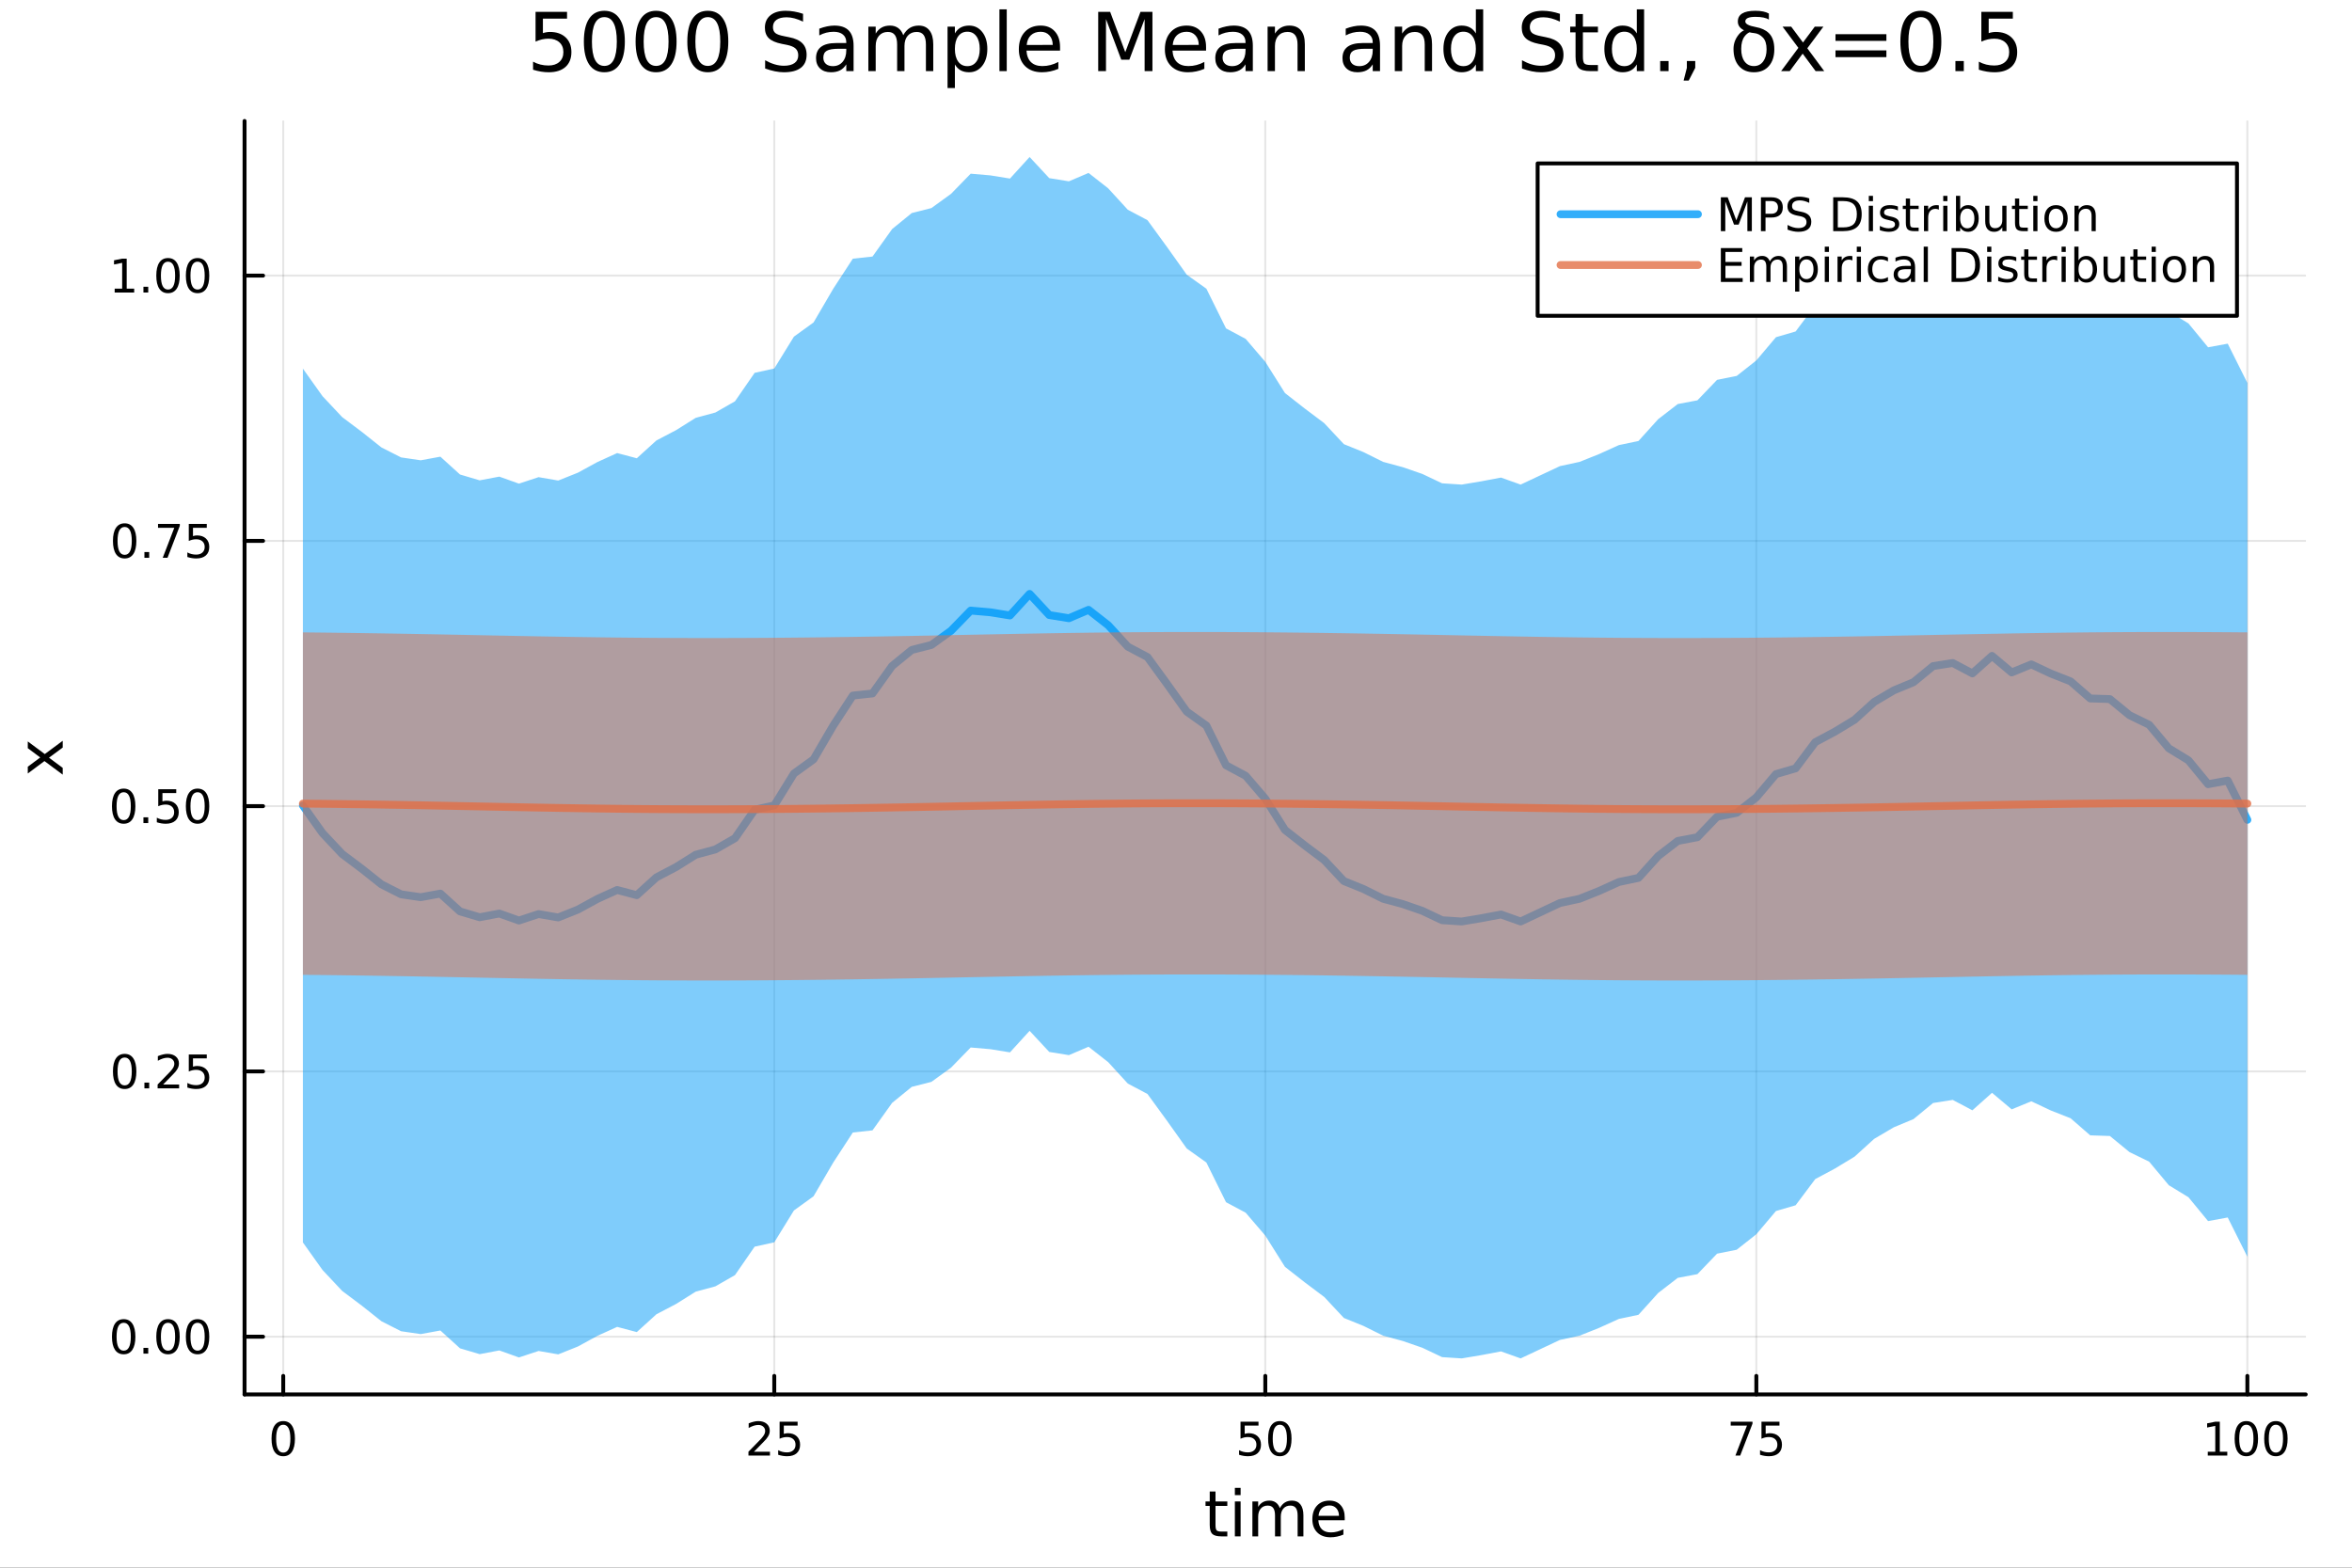 <?xml version="1.0" encoding="utf-8"?>
<svg xmlns="http://www.w3.org/2000/svg" xmlns:xlink="http://www.w3.org/1999/xlink" width="600" height="400" viewBox="0 0 2400 1600">
<rect x="0" y="0" width="2400" height="1600" fill="#333333" stroke="none"/>
<defs>
  <clipPath id="clip990">
    <rect x="0" y="0" width="2400" height="1600"/>
  </clipPath>
</defs>
<path clip-path="url(#clip990)" d="M0 1600 L2400 1600 L2400 8.88178e-14 L0 8.88178e-14  Z" fill="#ffffff" fill-rule="evenodd" fill-opacity="1"/>
<defs>
  <clipPath id="clip991">
    <rect x="480" y="0" width="1681" height="1600"/>
  </clipPath>
</defs>
<path clip-path="url(#clip990)" d="M249.542 1423.18 L2352.76 1423.18 L2352.76 123.472 L249.542 123.472  Z" fill="#ffffff" fill-rule="evenodd" fill-opacity="1"/>
<defs>
  <clipPath id="clip992">
    <rect x="249" y="123" width="2104" height="1301"/>
  </clipPath>
</defs>
<polyline clip-path="url(#clip992)" style="stroke:#000000; stroke-linecap:round; stroke-linejoin:round; stroke-width:2; stroke-opacity:0.1; fill:none" points="289.025,1423.18 289.025,123.472 "/>
<polyline clip-path="url(#clip992)" style="stroke:#000000; stroke-linecap:round; stroke-linejoin:round; stroke-width:2; stroke-opacity:0.1; fill:none" points="790.076,1423.18 790.076,123.472 "/>
<polyline clip-path="url(#clip992)" style="stroke:#000000; stroke-linecap:round; stroke-linejoin:round; stroke-width:2; stroke-opacity:0.1; fill:none" points="1291.13,1423.18 1291.13,123.472 "/>
<polyline clip-path="url(#clip992)" style="stroke:#000000; stroke-linecap:round; stroke-linejoin:round; stroke-width:2; stroke-opacity:0.1; fill:none" points="1792.18,1423.18 1792.18,123.472 "/>
<polyline clip-path="url(#clip992)" style="stroke:#000000; stroke-linecap:round; stroke-linejoin:round; stroke-width:2; stroke-opacity:0.1; fill:none" points="2293.23,1423.18 2293.23,123.472 "/>
<polyline clip-path="url(#clip990)" style="stroke:#000000; stroke-linecap:round; stroke-linejoin:round; stroke-width:4; stroke-opacity:1; fill:none" points="249.542,1423.18 2352.76,1423.18 "/>
<polyline clip-path="url(#clip990)" style="stroke:#000000; stroke-linecap:round; stroke-linejoin:round; stroke-width:4; stroke-opacity:1; fill:none" points="289.025,1423.18 289.025,1404.28 "/>
<polyline clip-path="url(#clip990)" style="stroke:#000000; stroke-linecap:round; stroke-linejoin:round; stroke-width:4; stroke-opacity:1; fill:none" points="790.076,1423.18 790.076,1404.28 "/>
<polyline clip-path="url(#clip990)" style="stroke:#000000; stroke-linecap:round; stroke-linejoin:round; stroke-width:4; stroke-opacity:1; fill:none" points="1291.13,1423.18 1291.13,1404.28 "/>
<polyline clip-path="url(#clip990)" style="stroke:#000000; stroke-linecap:round; stroke-linejoin:round; stroke-width:4; stroke-opacity:1; fill:none" points="1792.18,1423.18 1792.18,1404.28 "/>
<polyline clip-path="url(#clip990)" style="stroke:#000000; stroke-linecap:round; stroke-linejoin:round; stroke-width:4; stroke-opacity:1; fill:none" points="2293.23,1423.18 2293.23,1404.28 "/>
<path clip-path="url(#clip990)" d="M289.025 1454.1 Q285.414 1454.1 283.585 1457.66 Q281.78 1461.2 281.78 1468.33 Q281.78 1475.44 283.585 1479.01 Q285.414 1482.55 289.025 1482.55 Q292.659 1482.55 294.465 1479.01 Q296.293 1475.44 296.293 1468.33 Q296.293 1461.2 294.465 1457.66 Q292.659 1454.1 289.025 1454.1 M289.025 1450.39 Q294.835 1450.39 297.891 1455 Q300.969 1459.58 300.969 1468.33 Q300.969 1477.06 297.891 1481.67 Q294.835 1486.25 289.025 1486.25 Q283.215 1486.25 280.136 1481.67 Q277.081 1477.06 277.081 1468.33 Q277.081 1459.58 280.136 1455 Q283.215 1450.39 289.025 1450.39 Z" fill="#000000" fill-rule="nonzero" fill-opacity="1" /><path clip-path="url(#clip990)" d="M769.347 1481.64 L785.667 1481.64 L785.667 1485.58 L763.722 1485.58 L763.722 1481.64 Q766.384 1478.89 770.968 1474.26 Q775.574 1469.61 776.755 1468.27 Q779 1465.74 779.88 1464.01 Q780.782 1462.25 780.782 1460.56 Q780.782 1457.8 778.838 1456.07 Q776.917 1454.33 773.815 1454.33 Q771.616 1454.33 769.162 1455.09 Q766.732 1455.86 763.954 1457.41 L763.954 1452.69 Q766.778 1451.55 769.232 1450.97 Q771.685 1450.39 773.722 1450.39 Q779.093 1450.39 782.287 1453.08 Q785.482 1455.77 785.482 1460.26 Q785.482 1462.39 784.671 1464.31 Q783.884 1466.2 781.778 1468.8 Q781.199 1469.47 778.097 1472.69 Q774.995 1475.88 769.347 1481.64 Z" fill="#000000" fill-rule="nonzero" fill-opacity="1" /><path clip-path="url(#clip990)" d="M795.528 1451.02 L813.884 1451.02 L813.884 1454.96 L799.81 1454.96 L799.81 1463.43 Q800.829 1463.08 801.847 1462.92 Q802.866 1462.73 803.884 1462.73 Q809.671 1462.73 813.051 1465.9 Q816.43 1469.08 816.43 1474.49 Q816.43 1480.07 812.958 1483.17 Q809.486 1486.25 803.167 1486.25 Q800.991 1486.25 798.722 1485.88 Q796.477 1485.51 794.069 1484.77 L794.069 1480.07 Q796.153 1481.2 798.375 1481.76 Q800.597 1482.32 803.074 1482.32 Q807.079 1482.32 809.417 1480.21 Q811.755 1478.1 811.755 1474.49 Q811.755 1470.88 809.417 1468.77 Q807.079 1466.67 803.074 1466.67 Q801.199 1466.67 799.324 1467.08 Q797.472 1467.5 795.528 1468.38 L795.528 1451.02 Z" fill="#000000" fill-rule="nonzero" fill-opacity="1" /><path clip-path="url(#clip990)" d="M1265.83 1451.02 L1284.18 1451.02 L1284.18 1454.96 L1270.11 1454.96 L1270.11 1463.43 Q1271.13 1463.08 1272.15 1462.92 Q1273.17 1462.73 1274.18 1462.73 Q1279.97 1462.73 1283.35 1465.9 Q1286.73 1469.08 1286.73 1474.49 Q1286.73 1480.07 1283.26 1483.17 Q1279.79 1486.25 1273.47 1486.25 Q1271.29 1486.25 1269.02 1485.88 Q1266.78 1485.51 1264.37 1484.77 L1264.37 1480.07 Q1266.45 1481.2 1268.67 1481.76 Q1270.9 1482.32 1273.37 1482.32 Q1277.38 1482.32 1279.72 1480.21 Q1282.05 1478.1 1282.05 1474.49 Q1282.05 1470.88 1279.72 1468.77 Q1277.38 1466.67 1273.37 1466.67 Q1271.5 1466.67 1269.62 1467.08 Q1267.77 1467.5 1265.83 1468.38 L1265.83 1451.02 Z" fill="#000000" fill-rule="nonzero" fill-opacity="1" /><path clip-path="url(#clip990)" d="M1305.94 1454.1 Q1302.33 1454.1 1300.5 1457.66 Q1298.7 1461.2 1298.7 1468.33 Q1298.7 1475.44 1300.5 1479.01 Q1302.33 1482.55 1305.94 1482.55 Q1309.58 1482.55 1311.38 1479.01 Q1313.21 1475.44 1313.21 1468.33 Q1313.21 1461.2 1311.38 1457.66 Q1309.58 1454.1 1305.94 1454.1 M1305.94 1450.39 Q1311.75 1450.39 1314.81 1455 Q1317.89 1459.58 1317.89 1468.33 Q1317.89 1477.06 1314.81 1481.67 Q1311.75 1486.25 1305.94 1486.25 Q1300.13 1486.25 1297.05 1481.67 Q1294 1477.06 1294 1468.33 Q1294 1459.58 1297.05 1455 Q1300.13 1450.39 1305.94 1450.39 Z" fill="#000000" fill-rule="nonzero" fill-opacity="1" /><path clip-path="url(#clip990)" d="M1766.03 1451.02 L1788.26 1451.02 L1788.26 1453.01 L1775.71 1485.58 L1770.83 1485.58 L1782.63 1454.96 L1766.03 1454.96 L1766.03 1451.02 Z" fill="#000000" fill-rule="nonzero" fill-opacity="1" /><path clip-path="url(#clip990)" d="M1797.42 1451.02 L1815.78 1451.02 L1815.78 1454.96 L1801.7 1454.96 L1801.7 1463.43 Q1802.72 1463.08 1803.74 1462.92 Q1804.76 1462.73 1805.78 1462.73 Q1811.57 1462.73 1814.95 1465.9 Q1818.33 1469.08 1818.33 1474.49 Q1818.33 1480.07 1814.85 1483.17 Q1811.38 1486.25 1805.06 1486.25 Q1802.89 1486.25 1800.62 1485.88 Q1798.37 1485.51 1795.96 1484.77 L1795.96 1480.07 Q1798.05 1481.2 1800.27 1481.76 Q1802.49 1482.32 1804.97 1482.32 Q1808.97 1482.32 1811.31 1480.21 Q1813.65 1478.1 1813.65 1474.49 Q1813.65 1470.88 1811.31 1468.77 Q1808.97 1466.67 1804.97 1466.67 Q1803.09 1466.67 1801.22 1467.08 Q1799.37 1467.5 1797.42 1468.38 L1797.42 1451.02 Z" fill="#000000" fill-rule="nonzero" fill-opacity="1" /><path clip-path="url(#clip990)" d="M2252.84 1481.64 L2260.48 1481.64 L2260.48 1455.28 L2252.17 1456.95 L2252.17 1452.69 L2260.43 1451.02 L2265.11 1451.02 L2265.11 1481.64 L2272.74 1481.64 L2272.74 1485.58 L2252.84 1485.58 L2252.84 1481.64 Z" fill="#000000" fill-rule="nonzero" fill-opacity="1" /><path clip-path="url(#clip990)" d="M2292.19 1454.1 Q2288.58 1454.1 2286.75 1457.66 Q2284.94 1461.2 2284.94 1468.33 Q2284.94 1475.44 2286.75 1479.01 Q2288.58 1482.55 2292.19 1482.55 Q2295.82 1482.55 2297.63 1479.01 Q2299.46 1475.44 2299.46 1468.33 Q2299.46 1461.2 2297.63 1457.66 Q2295.82 1454.1 2292.19 1454.1 M2292.19 1450.39 Q2298 1450.39 2301.06 1455 Q2304.13 1459.58 2304.13 1468.33 Q2304.13 1477.06 2301.06 1481.67 Q2298 1486.25 2292.19 1486.25 Q2286.38 1486.25 2283.3 1481.67 Q2280.24 1477.06 2280.24 1468.33 Q2280.24 1459.58 2283.3 1455 Q2286.38 1450.39 2292.19 1450.39 Z" fill="#000000" fill-rule="nonzero" fill-opacity="1" /><path clip-path="url(#clip990)" d="M2322.35 1454.1 Q2318.74 1454.1 2316.91 1457.66 Q2315.11 1461.2 2315.11 1468.33 Q2315.11 1475.44 2316.91 1479.01 Q2318.74 1482.55 2322.35 1482.55 Q2325.99 1482.55 2327.79 1479.01 Q2329.62 1475.44 2329.62 1468.33 Q2329.62 1461.2 2327.79 1457.66 Q2325.99 1454.1 2322.35 1454.1 M2322.35 1450.39 Q2328.16 1450.39 2331.22 1455 Q2334.3 1459.58 2334.3 1468.33 Q2334.3 1477.06 2331.22 1481.67 Q2328.16 1486.25 2322.35 1486.25 Q2316.54 1486.25 2313.46 1481.67 Q2310.41 1477.06 2310.41 1468.33 Q2310.41 1459.58 2313.46 1455 Q2316.54 1450.39 2322.35 1450.39 Z" fill="#000000" fill-rule="nonzero" fill-opacity="1" /><path clip-path="url(#clip990)" d="M1240.31 1522.27 L1240.31 1532.4 L1252.37 1532.4 L1252.37 1536.95 L1240.31 1536.95 L1240.31 1556.3 Q1240.31 1560.66 1241.49 1561.9 Q1242.7 1563.14 1246.36 1563.14 L1252.37 1563.14 L1252.37 1568.04 L1246.36 1568.04 Q1239.58 1568.04 1237 1565.53 Q1234.42 1562.98 1234.42 1556.3 L1234.42 1536.95 L1230.12 1536.95 L1230.12 1532.4 L1234.42 1532.4 L1234.42 1522.27 L1240.31 1522.27 Z" fill="#000000" fill-rule="nonzero" fill-opacity="1" /><path clip-path="url(#clip990)" d="M1260.07 1532.4 L1265.93 1532.4 L1265.93 1568.04 L1260.07 1568.04 L1260.07 1532.4 M1260.07 1518.52 L1265.93 1518.52 L1265.93 1525.93 L1260.07 1525.93 L1260.07 1518.52 Z" fill="#000000" fill-rule="nonzero" fill-opacity="1" /><path clip-path="url(#clip990)" d="M1305.94 1539.24 Q1308.14 1535.29 1311.19 1533.41 Q1314.25 1531.54 1318.38 1531.54 Q1323.95 1531.54 1326.98 1535.45 Q1330 1539.33 1330 1546.53 L1330 1568.04 L1324.11 1568.04 L1324.11 1546.72 Q1324.11 1541.59 1322.3 1539.11 Q1320.48 1536.63 1316.76 1536.63 Q1312.21 1536.63 1309.57 1539.65 Q1306.93 1542.68 1306.93 1547.9 L1306.93 1568.04 L1301.04 1568.04 L1301.04 1546.72 Q1301.04 1541.56 1299.22 1539.11 Q1297.41 1536.63 1293.62 1536.63 Q1289.13 1536.63 1286.49 1539.68 Q1283.85 1542.71 1283.85 1547.9 L1283.85 1568.04 L1277.96 1568.04 L1277.96 1532.4 L1283.85 1532.4 L1283.85 1537.93 Q1285.86 1534.66 1288.66 1533.1 Q1291.46 1531.54 1295.31 1531.54 Q1299.19 1531.54 1301.9 1533.51 Q1304.63 1535.48 1305.94 1539.24 Z" fill="#000000" fill-rule="nonzero" fill-opacity="1" /><path clip-path="url(#clip990)" d="M1372.17 1548.76 L1372.17 1551.62 L1345.25 1551.62 Q1345.63 1557.67 1348.88 1560.85 Q1352.15 1564 1357.98 1564 Q1361.35 1564 1364.5 1563.17 Q1367.69 1562.35 1370.81 1560.69 L1370.81 1566.23 Q1367.65 1567.57 1364.34 1568.27 Q1361.03 1568.97 1357.63 1568.97 Q1349.1 1568.97 1344.1 1564 Q1339.14 1559.04 1339.14 1550.57 Q1339.14 1541.82 1343.85 1536.69 Q1348.59 1531.54 1356.61 1531.54 Q1363.8 1531.54 1367.97 1536.18 Q1372.17 1540.8 1372.17 1548.76 M1366.32 1547.04 Q1366.25 1542.23 1363.61 1539.37 Q1361 1536.5 1356.67 1536.5 Q1351.77 1536.5 1348.81 1539.27 Q1345.88 1542.04 1345.44 1547.07 L1366.32 1547.04 Z" fill="#000000" fill-rule="nonzero" fill-opacity="1" /><polyline clip-path="url(#clip992)" style="stroke:#000000; stroke-linecap:round; stroke-linejoin:round; stroke-width:2; stroke-opacity:0.1; fill:none" points="249.542,1364.25 2352.76,1364.25 "/>
<polyline clip-path="url(#clip992)" style="stroke:#000000; stroke-linecap:round; stroke-linejoin:round; stroke-width:2; stroke-opacity:0.1; fill:none" points="249.542,1093.51 2352.76,1093.51 "/>
<polyline clip-path="url(#clip992)" style="stroke:#000000; stroke-linecap:round; stroke-linejoin:round; stroke-width:2; stroke-opacity:0.1; fill:none" points="249.542,822.764 2352.76,822.764 "/>
<polyline clip-path="url(#clip992)" style="stroke:#000000; stroke-linecap:round; stroke-linejoin:round; stroke-width:2; stroke-opacity:0.1; fill:none" points="249.542,552.019 2352.76,552.019 "/>
<polyline clip-path="url(#clip992)" style="stroke:#000000; stroke-linecap:round; stroke-linejoin:round; stroke-width:2; stroke-opacity:0.1; fill:none" points="249.542,281.274 2352.76,281.274 "/>
<polyline clip-path="url(#clip990)" style="stroke:#000000; stroke-linecap:round; stroke-linejoin:round; stroke-width:4; stroke-opacity:1; fill:none" points="249.542,1423.18 249.542,123.472 "/>
<polyline clip-path="url(#clip990)" style="stroke:#000000; stroke-linecap:round; stroke-linejoin:round; stroke-width:4; stroke-opacity:1; fill:none" points="249.542,1364.25 268.44,1364.25 "/>
<polyline clip-path="url(#clip990)" style="stroke:#000000; stroke-linecap:round; stroke-linejoin:round; stroke-width:4; stroke-opacity:1; fill:none" points="249.542,1093.51 268.44,1093.51 "/>
<polyline clip-path="url(#clip990)" style="stroke:#000000; stroke-linecap:round; stroke-linejoin:round; stroke-width:4; stroke-opacity:1; fill:none" points="249.542,822.764 268.44,822.764 "/>
<polyline clip-path="url(#clip990)" style="stroke:#000000; stroke-linecap:round; stroke-linejoin:round; stroke-width:4; stroke-opacity:1; fill:none" points="249.542,552.019 268.44,552.019 "/>
<polyline clip-path="url(#clip990)" style="stroke:#000000; stroke-linecap:round; stroke-linejoin:round; stroke-width:4; stroke-opacity:1; fill:none" points="249.542,281.274 268.44,281.274 "/>
<path clip-path="url(#clip990)" d="M126.205 1350.05 Q122.593 1350.05 120.765 1353.62 Q118.959 1357.16 118.959 1364.29 Q118.959 1371.4 120.765 1374.96 Q122.593 1378.5 126.205 1378.5 Q129.839 1378.5 131.644 1374.96 Q133.473 1371.4 133.473 1364.29 Q133.473 1357.16 131.644 1353.62 Q129.839 1350.05 126.205 1350.05 M126.205 1346.35 Q132.015 1346.35 135.07 1350.96 Q138.149 1355.54 138.149 1364.29 Q138.149 1373.02 135.07 1377.62 Q132.015 1382.21 126.205 1382.21 Q120.394 1382.21 117.316 1377.62 Q114.26 1373.02 114.26 1364.29 Q114.26 1355.54 117.316 1350.96 Q120.394 1346.35 126.205 1346.35 Z" fill="#000000" fill-rule="nonzero" fill-opacity="1" /><path clip-path="url(#clip990)" d="M146.366 1375.66 L151.251 1375.66 L151.251 1381.53 L146.366 1381.53 L146.366 1375.66 Z" fill="#000000" fill-rule="nonzero" fill-opacity="1" /><path clip-path="url(#clip990)" d="M171.436 1350.05 Q167.825 1350.05 165.996 1353.62 Q164.19 1357.16 164.19 1364.29 Q164.19 1371.4 165.996 1374.96 Q167.825 1378.5 171.436 1378.5 Q175.07 1378.5 176.876 1374.96 Q178.704 1371.4 178.704 1364.29 Q178.704 1357.16 176.876 1353.62 Q175.07 1350.05 171.436 1350.05 M171.436 1346.35 Q177.246 1346.35 180.301 1350.96 Q183.38 1355.54 183.38 1364.29 Q183.38 1373.02 180.301 1377.62 Q177.246 1382.21 171.436 1382.21 Q165.626 1382.21 162.547 1377.62 Q159.491 1373.02 159.491 1364.29 Q159.491 1355.54 162.547 1350.96 Q165.626 1346.35 171.436 1346.35 Z" fill="#000000" fill-rule="nonzero" fill-opacity="1" /><path clip-path="url(#clip990)" d="M201.598 1350.05 Q197.987 1350.05 196.158 1353.62 Q194.352 1357.16 194.352 1364.29 Q194.352 1371.4 196.158 1374.96 Q197.987 1378.5 201.598 1378.5 Q205.232 1378.5 207.037 1374.96 Q208.866 1371.4 208.866 1364.29 Q208.866 1357.16 207.037 1353.62 Q205.232 1350.05 201.598 1350.05 M201.598 1346.35 Q207.408 1346.35 210.463 1350.96 Q213.542 1355.54 213.542 1364.29 Q213.542 1373.02 210.463 1377.62 Q207.408 1382.21 201.598 1382.21 Q195.787 1382.21 192.709 1377.62 Q189.653 1373.02 189.653 1364.29 Q189.653 1355.54 192.709 1350.96 Q195.787 1346.35 201.598 1346.35 Z" fill="#000000" fill-rule="nonzero" fill-opacity="1" /><path clip-path="url(#clip990)" d="M127.2 1079.31 Q123.589 1079.31 121.76 1082.87 Q119.955 1086.41 119.955 1093.54 Q119.955 1100.65 121.76 1104.22 Q123.589 1107.76 127.2 1107.76 Q130.834 1107.76 132.64 1104.22 Q134.468 1100.65 134.468 1093.54 Q134.468 1086.41 132.64 1082.87 Q130.834 1079.31 127.2 1079.31 M127.2 1075.6 Q133.01 1075.6 136.066 1080.21 Q139.144 1084.79 139.144 1093.54 Q139.144 1102.27 136.066 1106.88 Q133.01 1111.46 127.2 1111.46 Q121.39 1111.46 118.311 1106.88 Q115.256 1102.27 115.256 1093.54 Q115.256 1084.79 118.311 1080.21 Q121.39 1075.6 127.2 1075.6 Z" fill="#000000" fill-rule="nonzero" fill-opacity="1" /><path clip-path="url(#clip990)" d="M147.362 1104.91 L152.246 1104.91 L152.246 1110.79 L147.362 1110.79 L147.362 1104.91 Z" fill="#000000" fill-rule="nonzero" fill-opacity="1" /><path clip-path="url(#clip990)" d="M166.459 1106.85 L182.778 1106.85 L182.778 1110.79 L160.834 1110.79 L160.834 1106.85 Q163.496 1104.1 168.079 1099.47 Q172.686 1094.82 173.866 1093.47 Q176.112 1090.95 176.991 1089.22 Q177.894 1087.46 177.894 1085.77 Q177.894 1083.01 175.95 1081.28 Q174.028 1079.54 170.927 1079.54 Q168.727 1079.54 166.274 1080.3 Q163.843 1081.07 161.065 1082.62 L161.065 1077.9 Q163.89 1076.76 166.343 1076.18 Q168.797 1075.6 170.834 1075.6 Q176.204 1075.6 179.399 1078.29 Q182.593 1080.97 182.593 1085.47 Q182.593 1087.6 181.783 1089.52 Q180.996 1091.41 178.889 1094.01 Q178.311 1094.68 175.209 1097.9 Q172.107 1101.09 166.459 1106.85 Z" fill="#000000" fill-rule="nonzero" fill-opacity="1" /><path clip-path="url(#clip990)" d="M192.639 1076.23 L210.996 1076.23 L210.996 1080.16 L196.922 1080.16 L196.922 1088.64 Q197.94 1088.29 198.959 1088.13 Q199.977 1087.94 200.996 1087.94 Q206.783 1087.94 210.162 1091.11 Q213.542 1094.28 213.542 1099.7 Q213.542 1105.28 210.07 1108.38 Q206.598 1111.46 200.278 1111.46 Q198.102 1111.46 195.834 1111.09 Q193.588 1110.72 191.181 1109.98 L191.181 1105.28 Q193.264 1106.41 195.487 1106.97 Q197.709 1107.53 200.186 1107.53 Q204.19 1107.53 206.528 1105.42 Q208.866 1103.31 208.866 1099.7 Q208.866 1096.09 206.528 1093.98 Q204.19 1091.88 200.186 1091.88 Q198.311 1091.88 196.436 1092.29 Q194.584 1092.71 192.639 1093.59 L192.639 1076.23 Z" fill="#000000" fill-rule="nonzero" fill-opacity="1" /><path clip-path="url(#clip990)" d="M126.205 808.563 Q122.593 808.563 120.765 812.128 Q118.959 815.669 118.959 822.799 Q118.959 829.905 120.765 833.47 Q122.593 837.012 126.205 837.012 Q129.839 837.012 131.644 833.47 Q133.473 829.905 133.473 822.799 Q133.473 815.669 131.644 812.128 Q129.839 808.563 126.205 808.563 M126.205 804.859 Q132.015 804.859 135.07 809.466 Q138.149 814.049 138.149 822.799 Q138.149 831.526 135.07 836.132 Q132.015 840.715 126.205 840.715 Q120.394 840.715 117.316 836.132 Q114.26 831.526 114.26 822.799 Q114.26 814.049 117.316 809.466 Q120.394 804.859 126.205 804.859 Z" fill="#000000" fill-rule="nonzero" fill-opacity="1" /><path clip-path="url(#clip990)" d="M146.366 834.164 L151.251 834.164 L151.251 840.044 L146.366 840.044 L146.366 834.164 Z" fill="#000000" fill-rule="nonzero" fill-opacity="1" /><path clip-path="url(#clip990)" d="M161.482 805.484 L179.839 805.484 L179.839 809.419 L165.765 809.419 L165.765 817.891 Q166.783 817.544 167.802 817.382 Q168.82 817.197 169.839 817.197 Q175.626 817.197 179.005 820.368 Q182.385 823.54 182.385 828.956 Q182.385 834.535 178.913 837.637 Q175.44 840.715 169.121 840.715 Q166.945 840.715 164.677 840.345 Q162.431 839.975 160.024 839.234 L160.024 834.535 Q162.107 835.669 164.329 836.225 Q166.552 836.78 169.028 836.78 Q173.033 836.78 175.371 834.674 Q177.709 832.567 177.709 828.956 Q177.709 825.345 175.371 823.239 Q173.033 821.132 169.028 821.132 Q167.153 821.132 165.278 821.549 Q163.427 821.965 161.482 822.845 L161.482 805.484 Z" fill="#000000" fill-rule="nonzero" fill-opacity="1" /><path clip-path="url(#clip990)" d="M201.598 808.563 Q197.987 808.563 196.158 812.128 Q194.352 815.669 194.352 822.799 Q194.352 829.905 196.158 833.47 Q197.987 837.012 201.598 837.012 Q205.232 837.012 207.037 833.47 Q208.866 829.905 208.866 822.799 Q208.866 815.669 207.037 812.128 Q205.232 808.563 201.598 808.563 M201.598 804.859 Q207.408 804.859 210.463 809.466 Q213.542 814.049 213.542 822.799 Q213.542 831.526 210.463 836.132 Q207.408 840.715 201.598 840.715 Q195.787 840.715 192.709 836.132 Q189.653 831.526 189.653 822.799 Q189.653 814.049 192.709 809.466 Q195.787 804.859 201.598 804.859 Z" fill="#000000" fill-rule="nonzero" fill-opacity="1" /><path clip-path="url(#clip990)" d="M127.2 537.817 Q123.589 537.817 121.76 541.382 Q119.955 544.924 119.955 552.054 Q119.955 559.16 121.76 562.725 Q123.589 566.266 127.2 566.266 Q130.834 566.266 132.64 562.725 Q134.468 559.16 134.468 552.054 Q134.468 544.924 132.64 541.382 Q130.834 537.817 127.2 537.817 M127.2 534.114 Q133.01 534.114 136.066 538.72 Q139.144 543.304 139.144 552.054 Q139.144 560.78 136.066 565.387 Q133.01 569.97 127.2 569.97 Q121.39 569.97 118.311 565.387 Q115.256 560.78 115.256 552.054 Q115.256 543.304 118.311 538.72 Q121.39 534.114 127.2 534.114 Z" fill="#000000" fill-rule="nonzero" fill-opacity="1" /><path clip-path="url(#clip990)" d="M147.362 563.419 L152.246 563.419 L152.246 569.299 L147.362 569.299 L147.362 563.419 Z" fill="#000000" fill-rule="nonzero" fill-opacity="1" /><path clip-path="url(#clip990)" d="M161.251 534.739 L183.473 534.739 L183.473 536.73 L170.927 569.299 L166.042 569.299 L177.848 538.674 L161.251 538.674 L161.251 534.739 Z" fill="#000000" fill-rule="nonzero" fill-opacity="1" /><path clip-path="url(#clip990)" d="M192.639 534.739 L210.996 534.739 L210.996 538.674 L196.922 538.674 L196.922 547.146 Q197.94 546.799 198.959 546.637 Q199.977 546.452 200.996 546.452 Q206.783 546.452 210.162 549.623 Q213.542 552.794 213.542 558.211 Q213.542 563.79 210.07 566.891 Q206.598 569.97 200.278 569.97 Q198.102 569.97 195.834 569.6 Q193.588 569.229 191.181 568.489 L191.181 563.79 Q193.264 564.924 195.487 565.479 Q197.709 566.035 200.186 566.035 Q204.19 566.035 206.528 563.928 Q208.866 561.822 208.866 558.211 Q208.866 554.6 206.528 552.493 Q204.19 550.387 200.186 550.387 Q198.311 550.387 196.436 550.804 Q194.584 551.22 192.639 552.1 L192.639 534.739 Z" fill="#000000" fill-rule="nonzero" fill-opacity="1" /><path clip-path="url(#clip990)" d="M117.015 294.618 L124.654 294.618 L124.654 268.253 L116.343 269.919 L116.343 265.66 L124.607 263.994 L129.283 263.994 L129.283 294.618 L136.922 294.618 L136.922 298.554 L117.015 298.554 L117.015 294.618 Z" fill="#000000" fill-rule="nonzero" fill-opacity="1" /><path clip-path="url(#clip990)" d="M146.366 292.674 L151.251 292.674 L151.251 298.554 L146.366 298.554 L146.366 292.674 Z" fill="#000000" fill-rule="nonzero" fill-opacity="1" /><path clip-path="url(#clip990)" d="M171.436 267.072 Q167.825 267.072 165.996 270.637 Q164.19 274.179 164.19 281.308 Q164.19 288.415 165.996 291.979 Q167.825 295.521 171.436 295.521 Q175.07 295.521 176.876 291.979 Q178.704 288.415 178.704 281.308 Q178.704 274.179 176.876 270.637 Q175.07 267.072 171.436 267.072 M171.436 263.369 Q177.246 263.369 180.301 267.975 Q183.38 272.558 183.38 281.308 Q183.38 290.035 180.301 294.641 Q177.246 299.225 171.436 299.225 Q165.626 299.225 162.547 294.641 Q159.491 290.035 159.491 281.308 Q159.491 272.558 162.547 267.975 Q165.626 263.369 171.436 263.369 Z" fill="#000000" fill-rule="nonzero" fill-opacity="1" /><path clip-path="url(#clip990)" d="M201.598 267.072 Q197.987 267.072 196.158 270.637 Q194.352 274.179 194.352 281.308 Q194.352 288.415 196.158 291.979 Q197.987 295.521 201.598 295.521 Q205.232 295.521 207.037 291.979 Q208.866 288.415 208.866 281.308 Q208.866 274.179 207.037 270.637 Q205.232 267.072 201.598 267.072 M201.598 263.369 Q207.408 263.369 210.463 267.975 Q213.542 272.558 213.542 281.308 Q213.542 290.035 210.463 294.641 Q207.408 299.225 201.598 299.225 Q195.787 299.225 192.709 294.641 Q189.653 290.035 189.653 281.308 Q189.653 272.558 192.709 267.975 Q195.787 263.369 201.598 263.369 Z" fill="#000000" fill-rule="nonzero" fill-opacity="1" /><path clip-path="url(#clip990)" d="M28.356 756.711 L45.703 769.602 L64.004 756.043 L64.004 762.95 L50 773.326 L64.004 783.702 L64.004 790.609 L45.353 776.763 L28.356 789.431 L28.356 782.524 L41.056 773.071 L28.356 763.618 L28.356 756.711 Z" fill="#000000" fill-rule="nonzero" fill-opacity="1" /><path clip-path="url(#clip990)" d="M546.486 12.096 L578.609 12.096 L578.609 18.983 L553.98 18.983 L553.98 33.809 Q555.762 33.201 557.545 32.918 Q559.327 32.594 561.11 32.594 Q571.237 32.594 577.151 38.143 Q583.065 43.693 583.065 53.172 Q583.065 62.935 576.989 68.363 Q570.913 73.751 559.854 73.751 Q556.046 73.751 552.076 73.103 Q548.147 72.454 543.934 71.158 L543.934 62.935 Q547.58 64.92 551.468 65.892 Q555.357 66.864 559.692 66.864 Q566.7 66.864 570.791 63.178 Q574.883 59.492 574.883 53.172 Q574.883 46.853 570.791 43.166 Q566.7 39.48 559.692 39.48 Q556.41 39.48 553.129 40.209 Q549.889 40.938 546.486 42.478 L546.486 12.096 Z" fill="#000000" fill-rule="nonzero" fill-opacity="1" /><path clip-path="url(#clip990)" d="M616.688 17.484 Q610.369 17.484 607.168 23.722 Q604.009 29.92 604.009 42.397 Q604.009 54.833 607.168 61.071 Q610.369 67.269 616.688 67.269 Q623.048 67.269 626.208 61.071 Q629.408 54.833 629.408 42.397 Q629.408 29.92 626.208 23.722 Q623.048 17.484 616.688 17.484 M616.688 11.002 Q626.856 11.002 632.203 19.064 Q637.591 27.084 637.591 42.397 Q637.591 57.669 632.203 65.73 Q626.856 73.751 616.688 73.751 Q606.52 73.751 601.132 65.73 Q595.785 57.669 595.785 42.397 Q595.785 27.084 601.132 19.064 Q606.52 11.002 616.688 11.002 Z" fill="#000000" fill-rule="nonzero" fill-opacity="1" /><path clip-path="url(#clip990)" d="M669.471 17.484 Q663.152 17.484 659.952 23.722 Q656.792 29.92 656.792 42.397 Q656.792 54.833 659.952 61.071 Q663.152 67.269 669.471 67.269 Q675.831 67.269 678.991 61.071 Q682.191 54.833 682.191 42.397 Q682.191 29.92 678.991 23.722 Q675.831 17.484 669.471 17.484 M669.471 11.002 Q679.639 11.002 684.986 19.064 Q690.374 27.084 690.374 42.397 Q690.374 57.669 684.986 65.73 Q679.639 73.751 669.471 73.751 Q659.303 73.751 653.916 65.73 Q648.569 57.669 648.569 42.397 Q648.569 27.084 653.916 19.064 Q659.303 11.002 669.471 11.002 Z" fill="#000000" fill-rule="nonzero" fill-opacity="1" /><path clip-path="url(#clip990)" d="M722.255 17.484 Q715.935 17.484 712.735 23.722 Q709.575 29.92 709.575 42.397 Q709.575 54.833 712.735 61.071 Q715.935 67.269 722.255 67.269 Q728.614 67.269 731.774 61.071 Q734.974 54.833 734.974 42.397 Q734.974 29.92 731.774 23.722 Q728.614 17.484 722.255 17.484 M722.255 11.002 Q732.422 11.002 737.769 19.064 Q743.157 27.084 743.157 42.397 Q743.157 57.669 737.769 65.73 Q732.422 73.751 722.255 73.751 Q712.087 73.751 706.699 65.73 Q701.352 57.669 701.352 42.397 Q701.352 27.084 706.699 19.064 Q712.087 11.002 722.255 11.002 Z" fill="#000000" fill-rule="nonzero" fill-opacity="1" /><path clip-path="url(#clip990)" d="M819.436 14.081 L819.436 22.061 Q814.777 19.833 810.645 18.739 Q806.513 17.646 802.665 17.646 Q795.981 17.646 792.335 20.238 Q788.73 22.831 788.73 27.611 Q788.73 31.621 791.12 33.687 Q793.55 35.713 800.275 36.969 L805.217 37.981 Q814.372 39.723 818.707 44.139 Q823.082 48.514 823.082 55.886 Q823.082 64.677 817.167 69.214 Q811.293 73.751 799.91 73.751 Q795.616 73.751 790.755 72.778 Q785.935 71.806 780.75 69.902 L780.75 61.477 Q785.732 64.272 790.512 65.689 Q795.292 67.107 799.91 67.107 Q806.918 67.107 810.726 64.353 Q814.534 61.598 814.534 56.494 Q814.534 52.038 811.779 49.526 Q809.065 47.015 802.827 45.759 L797.844 44.787 Q788.689 42.964 784.598 39.075 Q780.507 35.186 780.507 28.259 Q780.507 20.238 786.137 15.62 Q791.809 11.002 801.733 11.002 Q805.987 11.002 810.402 11.772 Q814.818 12.542 819.436 14.081 Z" fill="#000000" fill-rule="nonzero" fill-opacity="1" /><path clip-path="url(#clip990)" d="M856.137 49.769 Q847.103 49.769 843.62 51.835 Q840.136 53.901 840.136 58.884 Q840.136 62.854 842.728 65.203 Q845.361 67.512 849.858 67.512 Q856.056 67.512 859.783 63.137 Q863.55 58.722 863.55 51.43 L863.55 49.769 L856.137 49.769 M871.004 46.691 L871.004 72.576 L863.55 72.576 L863.55 65.689 Q860.998 69.821 857.19 71.806 Q853.382 73.751 847.873 73.751 Q840.905 73.751 836.774 69.862 Q832.682 65.933 832.682 59.37 Q832.682 51.714 837.786 47.825 Q842.931 43.936 853.099 43.936 L863.55 43.936 L863.55 43.207 Q863.55 38.062 860.147 35.267 Q856.785 32.431 850.668 32.431 Q846.779 32.431 843.093 33.363 Q839.407 34.295 836.004 36.158 L836.004 29.272 Q840.095 27.692 843.944 26.922 Q847.792 26.112 851.438 26.112 Q861.282 26.112 866.143 31.216 Q871.004 36.32 871.004 46.691 Z" fill="#000000" fill-rule="nonzero" fill-opacity="1" /><path clip-path="url(#clip990)" d="M921.681 35.915 Q924.476 30.892 928.365 28.502 Q932.253 26.112 937.52 26.112 Q944.609 26.112 948.457 31.095 Q952.305 36.037 952.305 45.192 L952.305 72.576 L944.811 72.576 L944.811 45.435 Q944.811 38.913 942.502 35.753 Q940.193 32.594 935.454 32.594 Q929.661 32.594 926.299 36.442 Q922.936 40.29 922.936 46.934 L922.936 72.576 L915.442 72.576 L915.442 45.435 Q915.442 38.873 913.133 35.753 Q910.824 32.594 906.004 32.594 Q900.292 32.594 896.929 36.482 Q893.567 40.331 893.567 46.934 L893.567 72.576 L886.073 72.576 L886.073 27.206 L893.567 27.206 L893.567 34.254 Q896.119 30.082 899.684 28.097 Q903.249 26.112 908.15 26.112 Q913.093 26.112 916.536 28.624 Q920.02 31.135 921.681 35.915 Z" fill="#000000" fill-rule="nonzero" fill-opacity="1" /><path clip-path="url(#clip990)" d="M974.383 65.77 L974.383 89.833 L966.889 89.833 L966.889 27.206 L974.383 27.206 L974.383 34.092 Q976.732 30.041 980.297 28.097 Q983.902 26.112 988.885 26.112 Q997.149 26.112 1002.29 32.675 Q1007.48 39.237 1007.48 49.931 Q1007.48 60.626 1002.29 67.188 Q997.149 73.751 988.885 73.751 Q983.902 73.751 980.297 71.806 Q976.732 69.821 974.383 65.77 M999.741 49.931 Q999.741 41.708 996.339 37.05 Q992.976 32.35 987.062 32.35 Q981.148 32.35 977.745 37.05 Q974.383 41.708 974.383 49.931 Q974.383 58.155 977.745 62.854 Q981.148 67.512 987.062 67.512 Q992.976 67.512 996.339 62.854 Q999.741 58.155 999.741 49.931 Z" fill="#000000" fill-rule="nonzero" fill-opacity="1" /><path clip-path="url(#clip990)" d="M1019.83 9.544 L1027.29 9.544 L1027.29 72.576 L1019.83 72.576 L1019.83 9.544 Z" fill="#000000" fill-rule="nonzero" fill-opacity="1" /><path clip-path="url(#clip990)" d="M1081.69 48.028 L1081.69 51.673 L1047.42 51.673 Q1047.91 59.37 1052.04 63.421 Q1056.21 67.431 1063.62 67.431 Q1067.92 67.431 1071.93 66.378 Q1075.98 65.325 1079.95 63.218 L1079.95 70.267 Q1075.94 71.968 1071.73 72.86 Q1067.51 73.751 1063.18 73.751 Q1052.32 73.751 1045.96 67.431 Q1039.64 61.112 1039.64 50.337 Q1039.64 39.197 1045.64 32.675 Q1051.67 26.112 1061.88 26.112 Q1071.04 26.112 1076.34 32.026 Q1081.69 37.9 1081.69 48.028 M1074.24 45.84 Q1074.16 39.723 1070.79 36.077 Q1067.47 32.431 1061.96 32.431 Q1055.72 32.431 1051.96 35.956 Q1048.23 39.48 1047.66 45.88 L1074.24 45.84 Z" fill="#000000" fill-rule="nonzero" fill-opacity="1" /><path clip-path="url(#clip990)" d="M1120.62 12.096 L1132.81 12.096 L1148.25 53.253 L1163.76 12.096 L1175.96 12.096 L1175.96 72.576 L1167.98 72.576 L1167.98 19.469 L1152.38 60.95 L1144.16 60.95 L1128.56 19.469 L1128.56 72.576 L1120.62 72.576 L1120.62 12.096 Z" fill="#000000" fill-rule="nonzero" fill-opacity="1" /><path clip-path="url(#clip990)" d="M1230.68 48.028 L1230.68 51.673 L1196.41 51.673 Q1196.9 59.37 1201.03 63.421 Q1205.2 67.431 1212.62 67.431 Q1216.91 67.431 1220.92 66.378 Q1224.97 65.325 1228.94 63.218 L1228.94 70.267 Q1224.93 71.968 1220.72 72.86 Q1216.51 73.751 1212.17 73.751 Q1201.31 73.751 1194.95 67.431 Q1188.64 61.112 1188.64 50.337 Q1188.64 39.197 1194.63 32.675 Q1200.67 26.112 1210.87 26.112 Q1220.03 26.112 1225.34 32.026 Q1230.68 37.9 1230.68 48.028 M1223.23 45.84 Q1223.15 39.723 1219.79 36.077 Q1216.46 32.431 1210.96 32.431 Q1204.72 32.431 1200.95 35.956 Q1197.22 39.48 1196.66 45.88 L1223.23 45.84 Z" fill="#000000" fill-rule="nonzero" fill-opacity="1" /><path clip-path="url(#clip990)" d="M1263.54 49.769 Q1254.5 49.769 1251.02 51.835 Q1247.54 53.901 1247.54 58.884 Q1247.54 62.854 1250.13 65.203 Q1252.76 67.512 1257.26 67.512 Q1263.46 67.512 1267.18 63.137 Q1270.95 58.722 1270.95 51.43 L1270.95 49.769 L1263.54 49.769 M1278.4 46.691 L1278.4 72.576 L1270.95 72.576 L1270.95 65.689 Q1268.4 69.821 1264.59 71.806 Q1260.78 73.751 1255.27 73.751 Q1248.3 73.751 1244.17 69.862 Q1240.08 65.933 1240.08 59.37 Q1240.08 51.714 1245.19 47.825 Q1250.33 43.936 1260.5 43.936 L1270.95 43.936 L1270.95 43.207 Q1270.95 38.062 1267.55 35.267 Q1264.18 32.431 1258.07 32.431 Q1254.18 32.431 1250.49 33.363 Q1246.81 34.295 1243.4 36.158 L1243.4 29.272 Q1247.49 27.692 1251.34 26.922 Q1255.19 26.112 1258.84 26.112 Q1268.68 26.112 1273.54 31.216 Q1278.4 36.32 1278.4 46.691 Z" fill="#000000" fill-rule="nonzero" fill-opacity="1" /><path clip-path="url(#clip990)" d="M1331.47 45.192 L1331.47 72.576 L1324.02 72.576 L1324.02 45.435 Q1324.02 38.994 1321.5 35.794 Q1318.99 32.594 1313.97 32.594 Q1307.93 32.594 1304.45 36.442 Q1300.97 40.29 1300.97 46.934 L1300.97 72.576 L1293.47 72.576 L1293.47 27.206 L1300.97 27.206 L1300.97 34.254 Q1303.64 30.163 1307.25 28.138 Q1310.89 26.112 1315.63 26.112 Q1323.45 26.112 1327.46 30.973 Q1331.47 35.794 1331.47 45.192 Z" fill="#000000" fill-rule="nonzero" fill-opacity="1" /><path clip-path="url(#clip990)" d="M1393.33 49.769 Q1384.29 49.769 1380.81 51.835 Q1377.33 53.901 1377.33 58.884 Q1377.33 62.854 1379.92 65.203 Q1382.55 67.512 1387.05 67.512 Q1393.25 67.512 1396.97 63.137 Q1400.74 58.722 1400.74 51.43 L1400.74 49.769 L1393.33 49.769 M1408.19 46.691 L1408.19 72.576 L1400.74 72.576 L1400.74 65.689 Q1398.19 69.821 1394.38 71.806 Q1390.57 73.751 1385.06 73.751 Q1378.1 73.751 1373.96 69.862 Q1369.87 65.933 1369.87 59.37 Q1369.87 51.714 1374.98 47.825 Q1380.12 43.936 1390.29 43.936 L1400.74 43.936 L1400.74 43.207 Q1400.74 38.062 1397.34 35.267 Q1393.98 32.431 1387.86 32.431 Q1383.97 32.431 1380.28 33.363 Q1376.6 34.295 1373.19 36.158 L1373.19 29.272 Q1377.29 27.692 1381.13 26.922 Q1384.98 26.112 1388.63 26.112 Q1398.47 26.112 1403.33 31.216 Q1408.19 36.32 1408.19 46.691 Z" fill="#000000" fill-rule="nonzero" fill-opacity="1" /><path clip-path="url(#clip990)" d="M1461.26 45.192 L1461.26 72.576 L1453.81 72.576 L1453.81 45.435 Q1453.81 38.994 1451.3 35.794 Q1448.78 32.594 1443.76 32.594 Q1437.73 32.594 1434.24 36.442 Q1430.76 40.29 1430.76 46.934 L1430.76 72.576 L1423.26 72.576 L1423.26 27.206 L1430.76 27.206 L1430.76 34.254 Q1433.43 30.163 1437.04 28.138 Q1440.68 26.112 1445.42 26.112 Q1453.24 26.112 1457.25 30.973 Q1461.26 35.794 1461.26 45.192 Z" fill="#000000" fill-rule="nonzero" fill-opacity="1" /><path clip-path="url(#clip990)" d="M1505.98 34.092 L1505.98 9.544 L1513.44 9.544 L1513.44 72.576 L1505.98 72.576 L1505.98 65.77 Q1503.63 69.821 1500.03 71.806 Q1496.46 73.751 1491.44 73.751 Q1483.22 73.751 1478.03 67.188 Q1472.89 60.626 1472.89 49.931 Q1472.89 39.237 1478.03 32.675 Q1483.22 26.112 1491.44 26.112 Q1496.46 26.112 1500.03 28.097 Q1503.63 30.041 1505.98 34.092 M1480.58 49.931 Q1480.58 58.155 1483.95 62.854 Q1487.35 67.512 1493.26 67.512 Q1499.18 67.512 1502.58 62.854 Q1505.98 58.155 1505.98 49.931 Q1505.98 41.708 1502.58 37.05 Q1499.18 32.35 1493.26 32.35 Q1487.35 32.35 1483.95 37.05 Q1480.58 41.708 1480.58 49.931 Z" fill="#000000" fill-rule="nonzero" fill-opacity="1" /><path clip-path="url(#clip990)" d="M1591.74 14.081 L1591.74 22.061 Q1587.08 19.833 1582.95 18.739 Q1578.82 17.646 1574.97 17.646 Q1568.29 17.646 1564.64 20.238 Q1561.03 22.831 1561.03 27.611 Q1561.03 31.621 1563.42 33.687 Q1565.86 35.713 1572.58 36.969 L1577.52 37.981 Q1586.68 39.723 1591.01 44.139 Q1595.39 48.514 1595.39 55.886 Q1595.39 64.677 1589.47 69.214 Q1583.6 73.751 1572.22 73.751 Q1567.92 73.751 1563.06 72.778 Q1558.24 71.806 1553.05 69.902 L1553.05 61.477 Q1558.04 64.272 1562.82 65.689 Q1567.6 67.107 1572.22 67.107 Q1579.22 67.107 1583.03 64.353 Q1586.84 61.598 1586.84 56.494 Q1586.84 52.038 1584.08 49.526 Q1581.37 47.015 1575.13 45.759 L1570.15 44.787 Q1560.99 42.964 1556.9 39.075 Q1552.81 35.186 1552.81 28.259 Q1552.81 20.238 1558.44 15.62 Q1564.11 11.002 1574.04 11.002 Q1578.29 11.002 1582.71 11.772 Q1587.12 12.542 1591.74 14.081 Z" fill="#000000" fill-rule="nonzero" fill-opacity="1" /><path clip-path="url(#clip990)" d="M1615.2 14.324 L1615.2 27.206 L1630.55 27.206 L1630.55 32.999 L1615.2 32.999 L1615.2 57.628 Q1615.2 63.178 1616.69 64.758 Q1618.23 66.338 1622.89 66.338 L1630.55 66.338 L1630.55 72.576 L1622.89 72.576 Q1614.26 72.576 1610.98 69.376 Q1607.7 66.135 1607.7 57.628 L1607.7 32.999 L1602.23 32.999 L1602.23 27.206 L1607.7 27.206 L1607.7 14.324 L1615.2 14.324 Z" fill="#000000" fill-rule="nonzero" fill-opacity="1" /><path clip-path="url(#clip990)" d="M1670.21 34.092 L1670.21 9.544 L1677.66 9.544 L1677.66 72.576 L1670.21 72.576 L1670.21 65.77 Q1667.86 69.821 1664.25 71.806 Q1660.69 73.751 1655.66 73.751 Q1647.44 73.751 1642.26 67.188 Q1637.11 60.626 1637.11 49.931 Q1637.11 39.237 1642.26 32.675 Q1647.44 26.112 1655.66 26.112 Q1660.69 26.112 1664.25 28.097 Q1667.86 30.041 1670.21 34.092 M1644.81 49.931 Q1644.81 58.155 1648.17 62.854 Q1651.57 67.512 1657.49 67.512 Q1663.4 67.512 1666.8 62.854 Q1670.21 58.155 1670.21 49.931 Q1670.21 41.708 1666.8 37.05 Q1663.4 32.35 1657.49 32.35 Q1651.57 32.35 1648.17 37.05 Q1644.81 41.708 1644.81 49.931 Z" fill="#000000" fill-rule="nonzero" fill-opacity="1" /><path clip-path="url(#clip990)" d="M1694.07 62.287 L1702.61 62.287 L1702.61 72.576 L1694.07 72.576 L1694.07 62.287 Z" fill="#000000" fill-rule="nonzero" fill-opacity="1" /><path clip-path="url(#clip990)" d="M1721.29 62.287 L1729.84 62.287 L1729.84 69.254 L1723.19 82.217 L1717.97 82.217 L1721.29 69.254 L1721.29 62.287 Z" fill="#000000" fill-rule="nonzero" fill-opacity="1" /><path clip-path="url(#clip990)" d="M1804.98 20.036 Q1800.85 17.2 1791.17 17.2 Q1780.92 17.2 1780.92 21.94 Q1780.92 25.666 1791.61 27.611 Q1800.04 29.11 1804.78 33.647 Q1810.53 39.115 1810.53 50.337 Q1810.53 61.071 1804.98 67.391 Q1799.43 73.751 1789.71 73.751 Q1780.03 73.751 1774.44 67.391 Q1768.89 61.071 1768.89 49.931 Q1768.89 41.668 1774.44 34.984 Q1776.58 32.391 1779.62 30.933 Q1773.3 27.733 1773.3 22.021 Q1773.3 11.002 1791.17 11.002 Q1800.12 11.002 1804.98 13.838 L1804.98 20.036 M1785.21 32.958 Q1782.46 34.133 1780.23 37.09 Q1776.75 41.668 1776.75 49.931 Q1776.75 58.155 1780.19 62.773 Q1783.67 67.431 1789.71 67.431 Q1795.66 67.431 1799.15 62.732 Q1802.63 58.033 1802.63 50.337 Q1802.63 42.275 1798.94 38.386 Q1795.01 34.214 1789.91 33.768 Q1787.32 33.525 1785.21 32.958 Z" fill="#000000" fill-rule="nonzero" fill-opacity="1" /><path clip-path="url(#clip990)" d="M1860.6 27.206 L1844.19 49.283 L1861.45 72.576 L1852.66 72.576 L1839.45 54.752 L1826.25 72.576 L1817.46 72.576 L1835.08 48.838 L1818.96 27.206 L1827.75 27.206 L1839.78 43.369 L1851.81 27.206 L1860.6 27.206 Z" fill="#000000" fill-rule="nonzero" fill-opacity="1" /><path clip-path="url(#clip990)" d="M1872.95 34.903 L1924.89 34.903 L1924.89 41.708 L1872.95 41.708 L1872.95 34.903 M1872.95 51.43 L1924.89 51.43 L1924.89 58.317 L1872.95 58.317 L1872.95 51.43 Z" fill="#000000" fill-rule="nonzero" fill-opacity="1" /><path clip-path="url(#clip990)" d="M1960.05 17.484 Q1953.73 17.484 1950.53 23.722 Q1947.37 29.92 1947.37 42.397 Q1947.37 54.833 1950.53 61.071 Q1953.73 67.269 1960.05 67.269 Q1966.41 67.269 1969.57 61.071 Q1972.77 54.833 1972.77 42.397 Q1972.77 29.92 1969.57 23.722 Q1966.41 17.484 1960.05 17.484 M1960.05 11.002 Q1970.22 11.002 1975.56 19.064 Q1980.95 27.084 1980.95 42.397 Q1980.95 57.669 1975.56 65.73 Q1970.22 73.751 1960.05 73.751 Q1949.88 73.751 1944.49 65.73 Q1939.15 57.669 1939.15 42.397 Q1939.15 27.084 1944.49 19.064 Q1949.88 11.002 1960.05 11.002 Z" fill="#000000" fill-rule="nonzero" fill-opacity="1" /><path clip-path="url(#clip990)" d="M1995.33 62.287 L2003.88 62.287 L2003.88 72.576 L1995.33 72.576 L1995.33 62.287 Z" fill="#000000" fill-rule="nonzero" fill-opacity="1" /><path clip-path="url(#clip990)" d="M2021.78 12.096 L2053.91 12.096 L2053.91 18.983 L2029.28 18.983 L2029.28 33.809 Q2031.06 33.201 2032.84 32.918 Q2034.63 32.594 2036.41 32.594 Q2046.54 32.594 2052.45 38.143 Q2058.36 43.693 2058.36 53.172 Q2058.36 62.935 2052.29 68.363 Q2046.21 73.751 2035.15 73.751 Q2031.34 73.751 2027.37 73.103 Q2023.45 72.454 2019.23 71.158 L2019.23 62.935 Q2022.88 64.92 2026.77 65.892 Q2030.66 66.864 2034.99 66.864 Q2042 66.864 2046.09 63.178 Q2050.18 59.492 2050.18 53.172 Q2050.18 46.853 2046.09 43.166 Q2042 39.48 2034.99 39.48 Q2031.71 39.48 2028.43 40.209 Q2025.19 40.938 2021.78 42.478 L2021.78 12.096 Z" fill="#000000" fill-rule="nonzero" fill-opacity="1" /><path clip-path="url(#clip992)" d="M309.067 1268.03 L329.109 1296.18 L349.151 1317.52 L369.193 1332.57 L389.235 1348.49 L409.277 1358.67 L429.319 1361.6 L449.361 1357.91 L469.403 1376.11 L489.446 1382.06 L509.488 1378.27 L529.53 1385.42 L549.572 1378.81 L569.614 1382.28 L589.656 1374.27 L609.698 1363.33 L629.74 1354.23 L649.782 1359.54 L669.824 1341.34 L689.866 1330.84 L709.908 1318.28 L729.95 1312.86 L749.992 1301.38 L770.034 1272.36 L790.076 1267.92 L810.118 1235.43 L830.161 1220.92 L850.203 1186.59 L870.245 1155.83 L890.287 1153.66 L910.329 1125.61 L930.371 1109.26 L950.413 1104.17 L970.455 1089.66 L990.497 1069.08 L1010.54 1070.81 L1030.58 1074.06 L1050.62 1052.08 L1070.67 1073.63 L1090.71 1076.88 L1110.75 1068.32 L1130.79 1084.03 L1150.83 1105.9 L1170.88 1116.52 L1190.92 1144.02 L1210.96 1172.18 L1231 1186.48 L1251.04 1226.98 L1271.09 1237.7 L1291.13 1261.09 L1311.17 1292.93 L1331.21 1308.64 L1351.25 1323.69 L1371.3 1345.13 L1391.34 1353.26 L1411.38 1363.22 L1431.42 1368.63 L1451.46 1375.57 L1471.51 1385.1 L1491.55 1386.4 L1511.59 1383.04 L1531.63 1379.25 L1551.67 1386.4 L1571.72 1376.97 L1591.76 1367.55 L1611.8 1363.22 L1631.84 1355.21 L1651.89 1346.11 L1671.93 1341.89 L1691.97 1319.68 L1712.01 1304.2 L1732.05 1300.41 L1752.1 1279.51 L1772.14 1275.5 L1792.18 1259.69 L1812.22 1235.97 L1832.26 1230.12 L1852.31 1203.37 L1872.35 1192.65 L1892.39 1180.52 L1912.43 1162.33 L1932.47 1150.52 L1952.52 1142.18 L1972.56 1125.72 L1992.6 1122.58 L2012.64 1133.19 L2032.68 1115.33 L2052.73 1132.22 L2072.77 1123.99 L2092.81 1133.41 L2112.85 1141.32 L2132.89 1158.75 L2152.94 1159.4 L2172.98 1175.86 L2193.02 1185.61 L2213.06 1209.65 L2233.1 1221.89 L2253.15 1246.26 L2273.19 1242.58 L2293.23 1282.65 L2293.23 390.823 L2273.19 350.753 L2253.15 354.435 L2233.1 330.068 L2213.06 317.83 L2193.02 293.788 L2172.98 284.041 L2152.94 267.58 L2132.89 266.93 L2112.85 249.494 L2092.81 241.588 L2072.77 232.166 L2052.73 240.397 L2032.68 223.502 L2012.64 241.372 L1992.6 230.758 L1972.56 233.899 L1952.52 250.36 L1932.47 258.699 L1912.43 270.504 L1892.39 288.698 L1872.35 300.827 L1852.31 311.549 L1832.26 338.298 L1812.22 344.147 L1792.18 367.864 L1772.14 383.675 L1752.1 387.682 L1732.05 408.584 L1712.01 412.374 L1691.97 427.861 L1671.93 450.062 L1651.89 454.286 L1631.84 463.383 L1611.8 471.397 L1591.76 475.729 L1571.72 485.151 L1551.67 494.573 L1531.63 487.425 L1511.59 491.215 L1491.55 494.573 L1471.51 493.273 L1451.46 483.743 L1431.42 476.812 L1411.38 471.397 L1391.34 461.433 L1371.3 453.311 L1351.25 431.868 L1331.21 416.815 L1311.17 401.111 L1291.13 369.272 L1271.09 345.879 L1251.04 335.158 L1231 294.654 L1210.96 280.359 L1190.92 252.201 L1170.88 224.694 L1150.83 214.08 L1130.79 192.204 L1110.75 176.501 L1090.71 185.057 L1070.67 181.808 L1050.62 160.256 L1030.58 182.241 L1010.54 178.992 L990.497 177.259 L970.455 197.836 L950.413 212.348 L930.371 217.438 L910.329 233.791 L890.287 261.84 L870.245 264.006 L850.203 294.763 L830.161 329.093 L810.118 343.605 L790.076 376.094 L770.034 380.535 L749.992 409.559 L729.95 421.038 L709.908 426.453 L689.866 439.016 L669.824 449.521 L649.782 467.715 L629.74 462.408 L609.698 471.505 L589.656 482.443 L569.614 490.457 L549.572 486.992 L529.53 493.598 L509.488 486.45 L489.446 490.241 L469.403 484.284 L449.361 466.09 L429.319 469.772 L409.277 466.848 L389.235 456.668 L369.193 440.748 L349.151 425.695 L329.109 404.36 L309.067 376.203  Z" fill="#009af9" fill-rule="evenodd" fill-opacity="0.5"/>
<polyline clip-path="url(#clip992)" style="stroke:#009af9; stroke-linecap:round; stroke-linejoin:round; stroke-width:8; stroke-opacity:0.8; fill:none" points="309.067,822.114 329.109,850.272 349.151,871.607 369.193,886.66 389.235,902.58 409.277,912.76 429.319,915.684 449.361,912.002 469.403,930.196 489.446,936.152 509.488,932.362 529.53,939.509 549.572,932.903 569.614,936.369 589.656,928.355 609.698,917.417 629.74,908.32 649.782,913.626 669.824,895.432 689.866,884.927 709.908,872.365 729.95,866.95 749.992,855.47 770.034,826.446 790.076,822.006 810.118,789.517 830.161,775.005 850.203,740.674 870.245,709.917 890.287,707.751 910.329,679.702 930.371,663.349 950.413,658.259 970.455,643.747 990.497,623.171 1010.54,624.903 1030.58,628.152 1050.62,606.168 1070.67,627.719 1090.71,630.968 1110.75,622.413 1130.79,638.116 1150.83,659.992 1170.88,670.605 1190.92,698.113 1210.96,726.27 1231,740.566 1251.04,781.069 1271.09,791.791 1291.13,815.183 1311.17,847.023 1331.21,862.726 1351.25,877.78 1371.3,899.223 1391.34,907.345 1411.38,917.308 1431.42,922.723 1451.46,929.654 1471.51,939.185 1491.55,940.484 1511.59,937.127 1531.63,933.336 1551.67,940.484 1571.72,931.062 1591.76,921.64 1611.8,917.308 1631.84,909.294 1651.89,900.197 1671.93,895.974 1691.97,873.772 1712.01,858.286 1732.05,854.495 1752.1,833.594 1772.14,829.587 1792.18,813.775 1812.22,790.058 1832.26,784.21 1852.31,757.46 1872.35,746.739 1892.39,734.609 1912.43,716.415 1932.47,704.611 1952.52,696.272 1972.56,679.811 1992.6,676.67 2012.64,687.283 2032.68,669.414 2052.73,686.308 2072.77,678.078 2092.81,687.5 2112.85,695.405 2132.89,712.841 2152.94,713.491 2172.98,729.953 2193.02,739.699 2213.06,763.742 2233.1,775.979 2253.15,800.346 2273.19,796.664 2293.23,836.735 "/>
<path clip-path="url(#clip992)" d="M309.067 994.922 L329.109 995.124 L349.151 995.362 L369.193 995.635 L389.235 995.939 L409.277 996.271 L429.319 996.628 L449.361 997.004 L469.403 997.395 L489.446 997.794 L509.488 998.194 L529.53 998.587 L549.572 998.965 L569.614 999.32 L589.656 999.646 L609.698 999.935 L629.74 1000.18 L649.782 1000.38 L669.824 1000.54 L689.866 1000.64 L709.908 1000.7 L729.95 1000.7 L749.992 1000.66 L770.034 1000.57 L790.076 1000.44 L810.118 1000.27 L830.161 1000.06 L850.203 999.812 L870.245 999.531 L890.287 999.22 L910.329 998.881 L930.371 998.519 L950.413 998.139 L970.455 997.745 L990.497 997.346 L1010.54 996.947 L1030.58 996.557 L1050.62 996.184 L1070.67 995.835 L1090.71 995.518 L1110.75 995.239 L1130.79 995.002 L1150.83 994.812 L1170.88 994.67 L1190.92 994.578 L1210.96 994.535 L1231 994.542 L1251.04 994.595 L1271.09 994.694 L1291.13 994.836 L1311.17 995.018 L1331.21 995.239 L1351.25 995.494 L1371.3 995.783 L1391.34 996.102 L1411.38 996.447 L1431.42 996.814 L1451.46 997.198 L1471.51 997.594 L1491.55 997.994 L1511.59 998.392 L1531.63 998.778 L1551.67 999.146 L1571.72 999.487 L1591.76 999.795 L1611.8 1000.06 L1631.84 1000.29 L1651.89 1000.47 L1671.93 1000.6 L1691.97 1000.68 L1712.01 1000.71 L1732.05 1000.69 L1752.1 1000.62 L1772.14 1000.51 L1792.18 1000.36 L1812.22 1000.17 L1832.26 999.94 L1852.31 999.676 L1872.35 999.379 L1892.39 999.054 L1912.43 998.703 L1932.47 998.331 L1952.52 997.943 L1972.56 997.546 L1992.6 997.146 L2012.64 996.751 L2032.68 996.368 L2052.73 996.006 L2072.77 995.672 L2092.81 995.373 L2112.85 995.115 L2132.89 994.901 L2152.94 994.734 L2172.98 994.617 L2193.02 994.55 L2213.06 994.533 L2233.1 994.563 L2253.15 994.639 L2273.19 994.76 L2293.23 994.922 L2293.23 645.415 L2273.19 645.253 L2253.15 645.132 L2233.1 645.056 L2213.06 645.026 L2193.02 645.043 L2172.98 645.111 L2152.94 645.228 L2132.89 645.394 L2112.85 645.608 L2092.81 645.866 L2072.77 646.166 L2052.73 646.499 L2032.68 646.861 L2012.64 647.244 L1992.6 647.639 L1972.56 648.039 L1952.52 648.436 L1932.47 648.824 L1912.43 649.196 L1892.39 649.547 L1872.35 649.872 L1852.31 650.169 L1832.26 650.433 L1812.22 650.662 L1792.18 650.854 L1772.14 651.006 L1752.1 651.116 L1732.05 651.181 L1712.01 651.2 L1691.97 651.17 L1671.93 651.09 L1651.89 650.961 L1631.84 650.783 L1611.8 650.557 L1591.76 650.288 L1571.72 649.98 L1551.67 649.639 L1531.63 649.271 L1511.59 648.885 L1491.55 648.487 L1471.51 648.087 L1451.46 647.691 L1431.42 647.307 L1411.38 646.94 L1391.34 646.595 L1371.3 646.276 L1351.25 645.988 L1331.21 645.732 L1311.17 645.511 L1291.13 645.329 L1271.09 645.187 L1251.04 645.088 L1231 645.035 L1210.96 645.028 L1190.92 645.071 L1170.88 645.163 L1150.83 645.305 L1130.79 645.495 L1110.75 645.732 L1090.71 646.011 L1070.67 646.328 L1050.62 646.677 L1030.58 647.05 L1010.54 647.44 L990.497 647.839 L970.455 648.239 L950.413 648.632 L930.371 649.013 L910.329 649.375 L890.287 649.713 L870.245 650.024 L850.203 650.305 L830.161 650.552 L810.118 650.763 L790.076 650.935 L770.034 651.067 L749.992 651.154 L729.95 651.196 L709.908 651.191 L689.866 651.136 L669.824 651.032 L649.782 650.878 L629.74 650.676 L609.698 650.428 L589.656 650.139 L569.614 649.813 L549.572 649.458 L529.53 649.08 L509.488 648.687 L489.446 648.287 L469.403 647.888 L449.361 647.497 L429.319 647.121 L409.277 646.764 L389.235 646.432 L369.193 646.128 L349.151 645.855 L329.109 645.617 L309.067 645.415  Z" fill="#e26f46" fill-rule="evenodd" fill-opacity="0.5"/>
<polyline clip-path="url(#clip992)" style="stroke:#e26f46; stroke-linecap:round; stroke-linejoin:round; stroke-width:8; stroke-opacity:0.8; fill:none" points="309.067,820.169 329.109,820.37 349.151,820.609 369.193,820.881 389.235,821.185 409.277,821.518 429.319,821.874 449.361,822.251 469.403,822.642 489.446,823.041 509.488,823.44 529.53,823.833 549.572,824.211 569.614,824.567 589.656,824.892 609.698,825.182 629.74,825.429 649.782,825.631 669.824,825.785 689.866,825.89 709.908,825.944 729.95,825.95 749.992,825.908 770.034,825.82 790.076,825.689 810.118,825.517 830.161,825.306 850.203,825.059 870.245,824.778 890.287,824.467 910.329,824.128 930.371,823.766 950.413,823.385 970.455,822.992 990.497,822.592 1010.54,822.194 1030.58,821.804 1050.62,821.431 1070.67,821.082 1090.71,820.765 1110.75,820.485 1130.79,820.248 1150.83,820.058 1170.88,819.916 1190.92,819.824 1210.96,819.782 1231,819.788 1251.04,819.842 1271.09,819.941 1291.13,820.083 1311.17,820.265 1331.21,820.485 1351.25,820.741 1371.3,821.03 1391.34,821.348 1411.38,821.693 1431.42,822.061 1451.46,822.445 1471.51,822.841 1491.55,823.241 1511.59,823.638 1531.63,824.024 1551.67,824.392 1571.72,824.734 1591.76,825.042 1611.8,825.311 1631.84,825.536 1651.89,825.714 1671.93,825.844 1691.97,825.923 1712.01,825.953 1732.05,825.935 1752.1,825.87 1772.14,825.76 1792.18,825.608 1812.22,825.416 1832.26,825.186 1852.31,824.922 1872.35,824.626 1892.39,824.3 1912.43,823.95 1932.47,823.578 1952.52,823.19 1972.56,822.793 1992.6,822.392 2012.64,821.997 2032.68,821.615 2052.73,821.253 2072.77,820.919 2092.81,820.62 2112.85,820.361 2132.89,820.147 2152.94,819.981 2172.98,819.864 2193.02,819.797 2213.06,819.779 2233.1,819.809 2253.15,819.886 2273.19,820.006 2293.23,820.169 "/>
<path clip-path="url(#clip990)" d="M1569.02 322.316 L2282.65 322.316 L2282.65 166.796 L1569.02 166.796  Z" fill="#ffffff" fill-rule="evenodd" fill-opacity="1"/>
<polyline clip-path="url(#clip990)" style="stroke:#000000; stroke-linecap:round; stroke-linejoin:round; stroke-width:4; stroke-opacity:1; fill:none" points="1569.02,322.316 2282.65,322.316 2282.65,166.796 1569.02,166.796 1569.02,322.316 "/>
<polyline clip-path="url(#clip990)" style="stroke:#009af9; stroke-linecap:round; stroke-linejoin:round; stroke-width:8; stroke-opacity:0.8; fill:none" points="1592.39,218.636 1732.6,218.636 "/>
<path clip-path="url(#clip990)" d="M1755.97 201.356 L1762.94 201.356 L1771.76 224.874 L1780.62 201.356 L1787.59 201.356 L1787.59 235.916 L1783.03 235.916 L1783.03 205.569 L1774.12 229.272 L1769.42 229.272 L1760.51 205.569 L1760.51 235.916 L1755.97 235.916 L1755.97 201.356 Z" fill="#000000" fill-rule="nonzero" fill-opacity="1" /><path clip-path="url(#clip990)" d="M1801.55 205.198 L1801.55 218.184 L1807.43 218.184 Q1810.69 218.184 1812.48 216.495 Q1814.26 214.805 1814.26 211.68 Q1814.26 208.578 1812.48 206.888 Q1810.69 205.198 1807.43 205.198 L1801.55 205.198 M1796.87 201.356 L1807.43 201.356 Q1813.24 201.356 1816.2 203.995 Q1819.19 206.61 1819.19 211.68 Q1819.19 216.795 1816.2 219.411 Q1813.24 222.027 1807.43 222.027 L1801.55 222.027 L1801.55 235.916 L1796.87 235.916 L1796.87 201.356 Z" fill="#000000" fill-rule="nonzero" fill-opacity="1" /><path clip-path="url(#clip990)" d="M1846.18 202.49 L1846.18 207.05 Q1843.52 205.777 1841.16 205.152 Q1838.8 204.527 1836.6 204.527 Q1832.78 204.527 1830.69 206.008 Q1828.63 207.49 1828.63 210.221 Q1828.63 212.513 1830 213.694 Q1831.39 214.851 1835.23 215.569 L1838.06 216.147 Q1843.29 217.143 1845.76 219.666 Q1848.26 222.166 1848.26 226.379 Q1848.26 231.402 1844.88 233.994 Q1841.53 236.587 1835.02 236.587 Q1832.57 236.587 1829.79 236.031 Q1827.04 235.476 1824.07 234.388 L1824.07 229.573 Q1826.92 231.17 1829.65 231.981 Q1832.38 232.791 1835.02 232.791 Q1839.03 232.791 1841.2 231.217 Q1843.38 229.643 1843.38 226.726 Q1843.38 224.18 1841.81 222.744 Q1840.25 221.309 1836.69 220.592 L1833.84 220.036 Q1828.61 218.995 1826.27 216.772 Q1823.93 214.55 1823.93 210.592 Q1823.93 206.008 1827.15 203.37 Q1830.39 200.731 1836.06 200.731 Q1838.49 200.731 1841.02 201.171 Q1843.54 201.61 1846.18 202.49 Z" fill="#000000" fill-rule="nonzero" fill-opacity="1" /><path clip-path="url(#clip990)" d="M1875.3 205.198 L1875.3 232.073 L1880.95 232.073 Q1888.1 232.073 1891.41 228.832 Q1894.74 225.592 1894.74 218.601 Q1894.74 211.657 1891.41 208.439 Q1888.1 205.198 1880.95 205.198 L1875.3 205.198 M1870.62 201.356 L1880.23 201.356 Q1890.28 201.356 1894.98 205.546 Q1899.68 209.712 1899.68 218.601 Q1899.68 227.536 1894.95 231.726 Q1890.23 235.916 1880.23 235.916 L1870.62 235.916 L1870.62 201.356 Z" fill="#000000" fill-rule="nonzero" fill-opacity="1" /><path clip-path="url(#clip990)" d="M1906.94 209.99 L1911.2 209.99 L1911.2 235.916 L1906.94 235.916 L1906.94 209.99 M1906.94 199.897 L1911.2 199.897 L1911.2 205.291 L1906.94 205.291 L1906.94 199.897 Z" fill="#000000" fill-rule="nonzero" fill-opacity="1" /><path clip-path="url(#clip990)" d="M1936.64 210.754 L1936.64 214.782 Q1934.84 213.856 1932.89 213.393 Q1930.95 212.93 1928.86 212.93 Q1925.69 212.93 1924.1 213.902 Q1922.52 214.874 1922.52 216.819 Q1922.52 218.3 1923.66 219.157 Q1924.79 219.99 1928.22 220.754 L1929.68 221.078 Q1934.21 222.05 1936.11 223.832 Q1938.03 225.592 1938.03 228.763 Q1938.03 232.374 1935.16 234.481 Q1932.31 236.587 1927.31 236.587 Q1925.23 236.587 1922.96 236.17 Q1920.72 235.777 1918.22 234.967 L1918.22 230.569 Q1920.58 231.795 1922.87 232.42 Q1925.16 233.022 1927.41 233.022 Q1930.42 233.022 1932.04 232.004 Q1933.66 230.962 1933.66 229.087 Q1933.66 227.351 1932.48 226.425 Q1931.32 225.499 1927.36 224.643 L1925.88 224.295 Q1921.92 223.462 1920.16 221.749 Q1918.4 220.013 1918.4 217.004 Q1918.4 213.346 1920.99 211.356 Q1923.59 209.365 1928.36 209.365 Q1930.72 209.365 1932.8 209.712 Q1934.88 210.059 1936.64 210.754 Z" fill="#000000" fill-rule="nonzero" fill-opacity="1" /><path clip-path="url(#clip990)" d="M1949.03 202.629 L1949.03 209.99 L1957.8 209.99 L1957.8 213.3 L1949.03 213.3 L1949.03 227.374 Q1949.03 230.545 1949.88 231.448 Q1950.76 232.351 1953.42 232.351 L1957.8 232.351 L1957.8 235.916 L1953.42 235.916 Q1948.49 235.916 1946.62 234.087 Q1944.74 232.235 1944.74 227.374 L1944.74 213.3 L1941.62 213.3 L1941.62 209.99 L1944.74 209.99 L1944.74 202.629 L1949.03 202.629 Z" fill="#000000" fill-rule="nonzero" fill-opacity="1" /><path clip-path="url(#clip990)" d="M1978.42 213.971 Q1977.71 213.555 1976.85 213.37 Q1976.02 213.161 1975 213.161 Q1971.39 213.161 1969.44 215.522 Q1967.52 217.86 1967.52 222.258 L1967.52 235.916 L1963.24 235.916 L1963.24 209.99 L1967.52 209.99 L1967.52 214.018 Q1968.86 211.657 1971.02 210.522 Q1973.17 209.365 1976.25 209.365 Q1976.69 209.365 1977.22 209.434 Q1977.75 209.481 1978.4 209.596 L1978.42 213.971 Z" fill="#000000" fill-rule="nonzero" fill-opacity="1" /><path clip-path="url(#clip990)" d="M1982.89 209.99 L1987.15 209.99 L1987.15 235.916 L1982.89 235.916 L1982.89 209.99 M1982.89 199.897 L1987.15 199.897 L1987.15 205.291 L1982.89 205.291 L1982.89 199.897 Z" fill="#000000" fill-rule="nonzero" fill-opacity="1" /><path clip-path="url(#clip990)" d="M2014.67 222.976 Q2014.67 218.277 2012.73 215.615 Q2010.81 212.93 2007.43 212.93 Q2004.05 212.93 2002.11 215.615 Q2000.18 218.277 2000.18 222.976 Q2000.18 227.675 2002.11 230.36 Q2004.05 233.022 2007.43 233.022 Q2010.81 233.022 2012.73 230.36 Q2014.67 227.675 2014.67 222.976 M2000.18 213.925 Q2001.53 211.61 2003.56 210.499 Q2005.62 209.365 2008.47 209.365 Q2013.19 209.365 2016.13 213.115 Q2019.1 216.865 2019.1 222.976 Q2019.1 229.087 2016.13 232.837 Q2013.19 236.587 2008.47 236.587 Q2005.62 236.587 2003.56 235.476 Q2001.53 234.342 2000.18 232.027 L2000.18 235.916 L1995.9 235.916 L1995.9 199.897 L2000.18 199.897 L2000.18 213.925 Z" fill="#000000" fill-rule="nonzero" fill-opacity="1" /><path clip-path="url(#clip990)" d="M2025.72 225.684 L2025.72 209.99 L2029.98 209.99 L2029.98 225.522 Q2029.98 229.203 2031.41 231.055 Q2032.85 232.883 2035.72 232.883 Q2039.17 232.883 2041.16 230.684 Q2043.17 228.485 2043.17 224.689 L2043.17 209.99 L2047.43 209.99 L2047.43 235.916 L2043.17 235.916 L2043.17 231.934 Q2041.62 234.295 2039.56 235.453 Q2037.52 236.587 2034.81 236.587 Q2030.35 236.587 2028.03 233.809 Q2025.72 231.031 2025.72 225.684 M2036.43 209.365 L2036.43 209.365 Z" fill="#000000" fill-rule="nonzero" fill-opacity="1" /><path clip-path="url(#clip990)" d="M2060.42 202.629 L2060.42 209.99 L2069.19 209.99 L2069.19 213.3 L2060.42 213.3 L2060.42 227.374 Q2060.42 230.545 2061.27 231.448 Q2062.15 232.351 2064.81 232.351 L2069.19 232.351 L2069.19 235.916 L2064.81 235.916 Q2059.88 235.916 2058.01 234.087 Q2056.13 232.235 2056.13 227.374 L2056.13 213.3 L2053.01 213.3 L2053.01 209.99 L2056.13 209.99 L2056.13 202.629 L2060.42 202.629 Z" fill="#000000" fill-rule="nonzero" fill-opacity="1" /><path clip-path="url(#clip990)" d="M2074.79 209.99 L2079.05 209.99 L2079.05 235.916 L2074.79 235.916 L2074.79 209.99 M2074.79 199.897 L2079.05 199.897 L2079.05 205.291 L2074.79 205.291 L2074.79 199.897 Z" fill="#000000" fill-rule="nonzero" fill-opacity="1" /><path clip-path="url(#clip990)" d="M2098.01 212.976 Q2094.58 212.976 2092.59 215.661 Q2090.6 218.323 2090.6 222.976 Q2090.6 227.629 2092.57 230.314 Q2094.56 232.976 2098.01 232.976 Q2101.41 232.976 2103.4 230.291 Q2105.39 227.606 2105.39 222.976 Q2105.39 218.37 2103.4 215.684 Q2101.41 212.976 2098.01 212.976 M2098.01 209.365 Q2103.56 209.365 2106.73 212.976 Q2109.91 216.587 2109.91 222.976 Q2109.91 229.342 2106.73 232.976 Q2103.56 236.587 2098.01 236.587 Q2092.43 236.587 2089.26 232.976 Q2086.11 229.342 2086.11 222.976 Q2086.11 216.587 2089.26 212.976 Q2092.43 209.365 2098.01 209.365 Z" fill="#000000" fill-rule="nonzero" fill-opacity="1" /><path clip-path="url(#clip990)" d="M2138.52 220.268 L2138.52 235.916 L2134.26 235.916 L2134.26 220.407 Q2134.26 216.726 2132.82 214.897 Q2131.39 213.069 2128.52 213.069 Q2125.07 213.069 2123.08 215.268 Q2121.09 217.467 2121.09 221.263 L2121.09 235.916 L2116.8 235.916 L2116.8 209.99 L2121.09 209.99 L2121.09 214.018 Q2122.61 211.68 2124.67 210.522 Q2126.76 209.365 2129.47 209.365 Q2133.93 209.365 2136.22 212.143 Q2138.52 214.897 2138.52 220.268 Z" fill="#000000" fill-rule="nonzero" fill-opacity="1" /><polyline clip-path="url(#clip990)" style="stroke:#e26f46; stroke-linecap:round; stroke-linejoin:round; stroke-width:8; stroke-opacity:0.8; fill:none" points="1592.39,270.476 1732.6,270.476 "/>
<path clip-path="url(#clip990)" d="M1755.97 253.196 L1777.82 253.196 L1777.82 257.131 L1760.65 257.131 L1760.65 267.362 L1777.11 267.362 L1777.11 271.297 L1760.65 271.297 L1760.65 283.821 L1778.24 283.821 L1778.24 287.756 L1755.97 287.756 L1755.97 253.196 Z" fill="#000000" fill-rule="nonzero" fill-opacity="1" /><path clip-path="url(#clip990)" d="M1805.93 266.807 Q1807.52 263.936 1809.75 262.571 Q1811.97 261.205 1814.98 261.205 Q1819.03 261.205 1821.23 264.052 Q1823.43 266.876 1823.43 272.108 L1823.43 287.756 L1819.14 287.756 L1819.14 272.247 Q1819.14 268.52 1817.82 266.714 Q1816.5 264.909 1813.8 264.909 Q1810.49 264.909 1808.56 267.108 Q1806.64 269.307 1806.64 273.103 L1806.64 287.756 L1802.36 287.756 L1802.36 272.247 Q1802.36 268.497 1801.04 266.714 Q1799.72 264.909 1796.97 264.909 Q1793.7 264.909 1791.78 267.131 Q1789.86 269.33 1789.86 273.103 L1789.86 287.756 L1785.58 287.756 L1785.58 261.83 L1789.86 261.83 L1789.86 265.858 Q1791.32 263.473 1793.36 262.339 Q1795.39 261.205 1798.19 261.205 Q1801.02 261.205 1802.99 262.64 Q1804.98 264.075 1805.93 266.807 Z" fill="#000000" fill-rule="nonzero" fill-opacity="1" /><path clip-path="url(#clip990)" d="M1836.04 283.867 L1836.04 297.617 L1831.76 297.617 L1831.76 261.83 L1836.04 261.83 L1836.04 265.765 Q1837.38 263.45 1839.42 262.339 Q1841.48 261.205 1844.33 261.205 Q1849.05 261.205 1851.99 264.955 Q1854.95 268.705 1854.95 274.816 Q1854.95 280.927 1851.99 284.677 Q1849.05 288.427 1844.33 288.427 Q1841.48 288.427 1839.42 287.316 Q1837.38 286.182 1836.04 283.867 M1850.53 274.816 Q1850.53 270.117 1848.59 267.455 Q1846.67 264.77 1843.29 264.77 Q1839.91 264.77 1837.96 267.455 Q1836.04 270.117 1836.04 274.816 Q1836.04 279.515 1837.96 282.2 Q1839.91 284.862 1843.29 284.862 Q1846.67 284.862 1848.59 282.2 Q1850.53 279.515 1850.53 274.816 Z" fill="#000000" fill-rule="nonzero" fill-opacity="1" /><path clip-path="url(#clip990)" d="M1862.01 261.83 L1866.27 261.83 L1866.27 287.756 L1862.01 287.756 L1862.01 261.83 M1862.01 251.737 L1866.27 251.737 L1866.27 257.131 L1862.01 257.131 L1862.01 251.737 Z" fill="#000000" fill-rule="nonzero" fill-opacity="1" /><path clip-path="url(#clip990)" d="M1890.21 265.811 Q1889.49 265.395 1888.63 265.21 Q1887.8 265.001 1886.78 265.001 Q1883.17 265.001 1881.23 267.362 Q1879.3 269.7 1879.3 274.098 L1879.3 287.756 L1875.02 287.756 L1875.02 261.83 L1879.3 261.83 L1879.3 265.858 Q1880.65 263.497 1882.8 262.362 Q1884.95 261.205 1888.03 261.205 Q1888.47 261.205 1889 261.274 Q1889.54 261.321 1890.18 261.436 L1890.21 265.811 Z" fill="#000000" fill-rule="nonzero" fill-opacity="1" /><path clip-path="url(#clip990)" d="M1894.68 261.83 L1898.93 261.83 L1898.93 287.756 L1894.68 287.756 L1894.68 261.83 M1894.68 251.737 L1898.93 251.737 L1898.93 257.131 L1894.68 257.131 L1894.68 251.737 Z" fill="#000000" fill-rule="nonzero" fill-opacity="1" /><path clip-path="url(#clip990)" d="M1926.5 262.825 L1926.5 266.807 Q1924.7 265.811 1922.87 265.325 Q1921.06 264.816 1919.21 264.816 Q1915.07 264.816 1912.78 267.455 Q1910.49 270.071 1910.49 274.816 Q1910.49 279.561 1912.78 282.2 Q1915.07 284.816 1919.21 284.816 Q1921.06 284.816 1922.87 284.33 Q1924.7 283.821 1926.5 282.825 L1926.5 286.76 Q1924.72 287.594 1922.8 288.01 Q1920.9 288.427 1918.75 288.427 Q1912.89 288.427 1909.44 284.746 Q1905.99 281.066 1905.99 274.816 Q1905.99 268.473 1909.47 264.839 Q1912.96 261.205 1919.03 261.205 Q1920.99 261.205 1922.87 261.622 Q1924.74 262.015 1926.5 262.825 Z" fill="#000000" fill-rule="nonzero" fill-opacity="1" /><path clip-path="url(#clip990)" d="M1945.69 274.723 Q1940.53 274.723 1938.54 275.904 Q1936.55 277.084 1936.55 279.932 Q1936.55 282.2 1938.03 283.543 Q1939.54 284.862 1942.11 284.862 Q1945.65 284.862 1947.78 282.362 Q1949.93 279.839 1949.93 275.672 L1949.93 274.723 L1945.69 274.723 M1954.19 272.964 L1954.19 287.756 L1949.93 287.756 L1949.93 283.821 Q1948.47 286.182 1946.3 287.316 Q1944.12 288.427 1940.97 288.427 Q1936.99 288.427 1934.63 286.205 Q1932.29 283.959 1932.29 280.209 Q1932.29 275.834 1935.21 273.612 Q1938.15 271.39 1943.96 271.39 L1949.93 271.39 L1949.93 270.973 Q1949.93 268.034 1947.99 266.436 Q1946.06 264.816 1942.57 264.816 Q1940.35 264.816 1938.24 265.348 Q1936.13 265.881 1934.19 266.946 L1934.19 263.01 Q1936.53 262.108 1938.73 261.668 Q1940.92 261.205 1943.01 261.205 Q1948.63 261.205 1951.41 264.122 Q1954.19 267.038 1954.19 272.964 Z" fill="#000000" fill-rule="nonzero" fill-opacity="1" /><path clip-path="url(#clip990)" d="M1962.96 251.737 L1967.22 251.737 L1967.22 287.756 L1962.96 287.756 L1962.96 251.737 Z" fill="#000000" fill-rule="nonzero" fill-opacity="1" /><path clip-path="url(#clip990)" d="M1996.06 257.038 L1996.06 283.913 L2001.71 283.913 Q2008.86 283.913 2012.17 280.672 Q2015.51 277.432 2015.51 270.441 Q2015.51 263.497 2012.17 260.279 Q2008.86 257.038 2001.71 257.038 L1996.06 257.038 M1991.39 253.196 L2000.99 253.196 Q2011.04 253.196 2015.74 257.386 Q2020.44 261.552 2020.44 270.441 Q2020.44 279.376 2015.72 283.566 Q2010.99 287.756 2000.99 287.756 L1991.39 287.756 L1991.39 253.196 Z" fill="#000000" fill-rule="nonzero" fill-opacity="1" /><path clip-path="url(#clip990)" d="M2027.71 261.83 L2031.97 261.83 L2031.97 287.756 L2027.71 287.756 L2027.71 261.83 M2027.71 251.737 L2031.97 251.737 L2031.97 257.131 L2027.71 257.131 L2027.71 251.737 Z" fill="#000000" fill-rule="nonzero" fill-opacity="1" /><path clip-path="url(#clip990)" d="M2057.41 262.594 L2057.41 266.622 Q2055.6 265.696 2053.66 265.233 Q2051.71 264.77 2049.63 264.77 Q2046.46 264.77 2044.86 265.742 Q2043.29 266.714 2043.29 268.659 Q2043.29 270.14 2044.42 270.997 Q2045.55 271.83 2048.98 272.594 L2050.44 272.918 Q2054.98 273.89 2056.87 275.672 Q2058.79 277.432 2058.79 280.603 Q2058.79 284.214 2055.92 286.321 Q2053.08 288.427 2048.08 288.427 Q2045.99 288.427 2043.73 288.01 Q2041.48 287.617 2038.98 286.807 L2038.98 282.409 Q2041.34 283.635 2043.63 284.26 Q2045.92 284.862 2048.17 284.862 Q2051.18 284.862 2052.8 283.844 Q2054.42 282.802 2054.42 280.927 Q2054.42 279.191 2053.24 278.265 Q2052.08 277.339 2048.12 276.483 L2046.64 276.135 Q2042.68 275.302 2040.92 273.589 Q2039.17 271.853 2039.17 268.844 Q2039.17 265.186 2041.76 263.196 Q2044.35 261.205 2049.12 261.205 Q2051.48 261.205 2053.56 261.552 Q2055.65 261.899 2057.41 262.594 Z" fill="#000000" fill-rule="nonzero" fill-opacity="1" /><path clip-path="url(#clip990)" d="M2069.79 254.469 L2069.79 261.83 L2078.56 261.83 L2078.56 265.14 L2069.79 265.14 L2069.79 279.214 Q2069.79 282.385 2070.65 283.288 Q2071.53 284.191 2074.19 284.191 L2078.56 284.191 L2078.56 287.756 L2074.19 287.756 Q2069.26 287.756 2067.38 285.927 Q2065.51 284.075 2065.51 279.214 L2065.51 265.14 L2062.38 265.14 L2062.38 261.83 L2065.51 261.83 L2065.51 254.469 L2069.79 254.469 Z" fill="#000000" fill-rule="nonzero" fill-opacity="1" /><path clip-path="url(#clip990)" d="M2099.19 265.811 Q2098.47 265.395 2097.61 265.21 Q2096.78 265.001 2095.76 265.001 Q2092.15 265.001 2090.21 267.362 Q2088.29 269.7 2088.29 274.098 L2088.29 287.756 L2084 287.756 L2084 261.83 L2088.29 261.83 L2088.29 265.858 Q2089.63 263.497 2091.78 262.362 Q2093.93 261.205 2097.01 261.205 Q2097.45 261.205 2097.98 261.274 Q2098.52 261.321 2099.16 261.436 L2099.19 265.811 Z" fill="#000000" fill-rule="nonzero" fill-opacity="1" /><path clip-path="url(#clip990)" d="M2103.66 261.83 L2107.91 261.83 L2107.91 287.756 L2103.66 287.756 L2103.66 261.83 M2103.66 251.737 L2107.91 251.737 L2107.91 257.131 L2103.66 257.131 L2103.66 251.737 Z" fill="#000000" fill-rule="nonzero" fill-opacity="1" /><path clip-path="url(#clip990)" d="M2135.44 274.816 Q2135.44 270.117 2133.49 267.455 Q2131.57 264.77 2128.19 264.77 Q2124.81 264.77 2122.87 267.455 Q2120.95 270.117 2120.95 274.816 Q2120.95 279.515 2122.87 282.2 Q2124.81 284.862 2128.19 284.862 Q2131.57 284.862 2133.49 282.2 Q2135.44 279.515 2135.44 274.816 M2120.95 265.765 Q2122.29 263.45 2124.33 262.339 Q2126.39 261.205 2129.23 261.205 Q2133.96 261.205 2136.9 264.955 Q2139.86 268.705 2139.86 274.816 Q2139.86 280.927 2136.9 284.677 Q2133.96 288.427 2129.23 288.427 Q2126.39 288.427 2124.33 287.316 Q2122.29 286.182 2120.95 283.867 L2120.95 287.756 L2116.66 287.756 L2116.66 251.737 L2120.95 251.737 L2120.95 265.765 Z" fill="#000000" fill-rule="nonzero" fill-opacity="1" /><path clip-path="url(#clip990)" d="M2146.48 277.524 L2146.48 261.83 L2150.74 261.83 L2150.74 277.362 Q2150.74 281.043 2152.17 282.895 Q2153.61 284.723 2156.48 284.723 Q2159.93 284.723 2161.92 282.524 Q2163.93 280.325 2163.93 276.529 L2163.93 261.83 L2168.19 261.83 L2168.19 287.756 L2163.93 287.756 L2163.93 283.774 Q2162.38 286.135 2160.32 287.293 Q2158.28 288.427 2155.58 288.427 Q2151.11 288.427 2148.79 285.649 Q2146.48 282.871 2146.48 277.524 M2157.2 261.205 L2157.2 261.205 Z" fill="#000000" fill-rule="nonzero" fill-opacity="1" /><path clip-path="url(#clip990)" d="M2181.18 254.469 L2181.18 261.83 L2189.95 261.83 L2189.95 265.14 L2181.18 265.14 L2181.18 279.214 Q2181.18 282.385 2182.03 283.288 Q2182.91 284.191 2185.58 284.191 L2189.95 284.191 L2189.95 287.756 L2185.58 287.756 Q2180.65 287.756 2178.77 285.927 Q2176.9 284.075 2176.9 279.214 L2176.9 265.14 L2173.77 265.14 L2173.77 261.83 L2176.9 261.83 L2176.9 254.469 L2181.18 254.469 Z" fill="#000000" fill-rule="nonzero" fill-opacity="1" /><path clip-path="url(#clip990)" d="M2195.55 261.83 L2199.81 261.83 L2199.81 287.756 L2195.55 287.756 L2195.55 261.83 M2195.55 251.737 L2199.81 251.737 L2199.81 257.131 L2195.55 257.131 L2195.55 251.737 Z" fill="#000000" fill-rule="nonzero" fill-opacity="1" /><path clip-path="url(#clip990)" d="M2218.77 264.816 Q2215.34 264.816 2213.35 267.501 Q2211.36 270.163 2211.36 274.816 Q2211.36 279.469 2213.33 282.154 Q2215.32 284.816 2218.77 284.816 Q2222.17 284.816 2224.16 282.131 Q2226.15 279.446 2226.15 274.816 Q2226.15 270.21 2224.16 267.524 Q2222.17 264.816 2218.77 264.816 M2218.77 261.205 Q2224.33 261.205 2227.5 264.816 Q2230.67 268.427 2230.67 274.816 Q2230.67 281.182 2227.5 284.816 Q2224.33 288.427 2218.77 288.427 Q2213.19 288.427 2210.02 284.816 Q2206.87 281.182 2206.87 274.816 Q2206.87 268.427 2210.02 264.816 Q2213.19 261.205 2218.77 261.205 Z" fill="#000000" fill-rule="nonzero" fill-opacity="1" /><path clip-path="url(#clip990)" d="M2259.28 272.108 L2259.28 287.756 L2255.02 287.756 L2255.02 272.247 Q2255.02 268.566 2253.59 266.737 Q2252.15 264.909 2249.28 264.909 Q2245.83 264.909 2243.84 267.108 Q2241.85 269.307 2241.85 273.103 L2241.85 287.756 L2237.57 287.756 L2237.57 261.83 L2241.85 261.83 L2241.85 265.858 Q2243.38 263.52 2245.44 262.362 Q2247.52 261.205 2250.23 261.205 Q2254.7 261.205 2256.99 263.983 Q2259.28 266.737 2259.28 272.108 Z" fill="#000000" fill-rule="nonzero" fill-opacity="1" /></svg>
